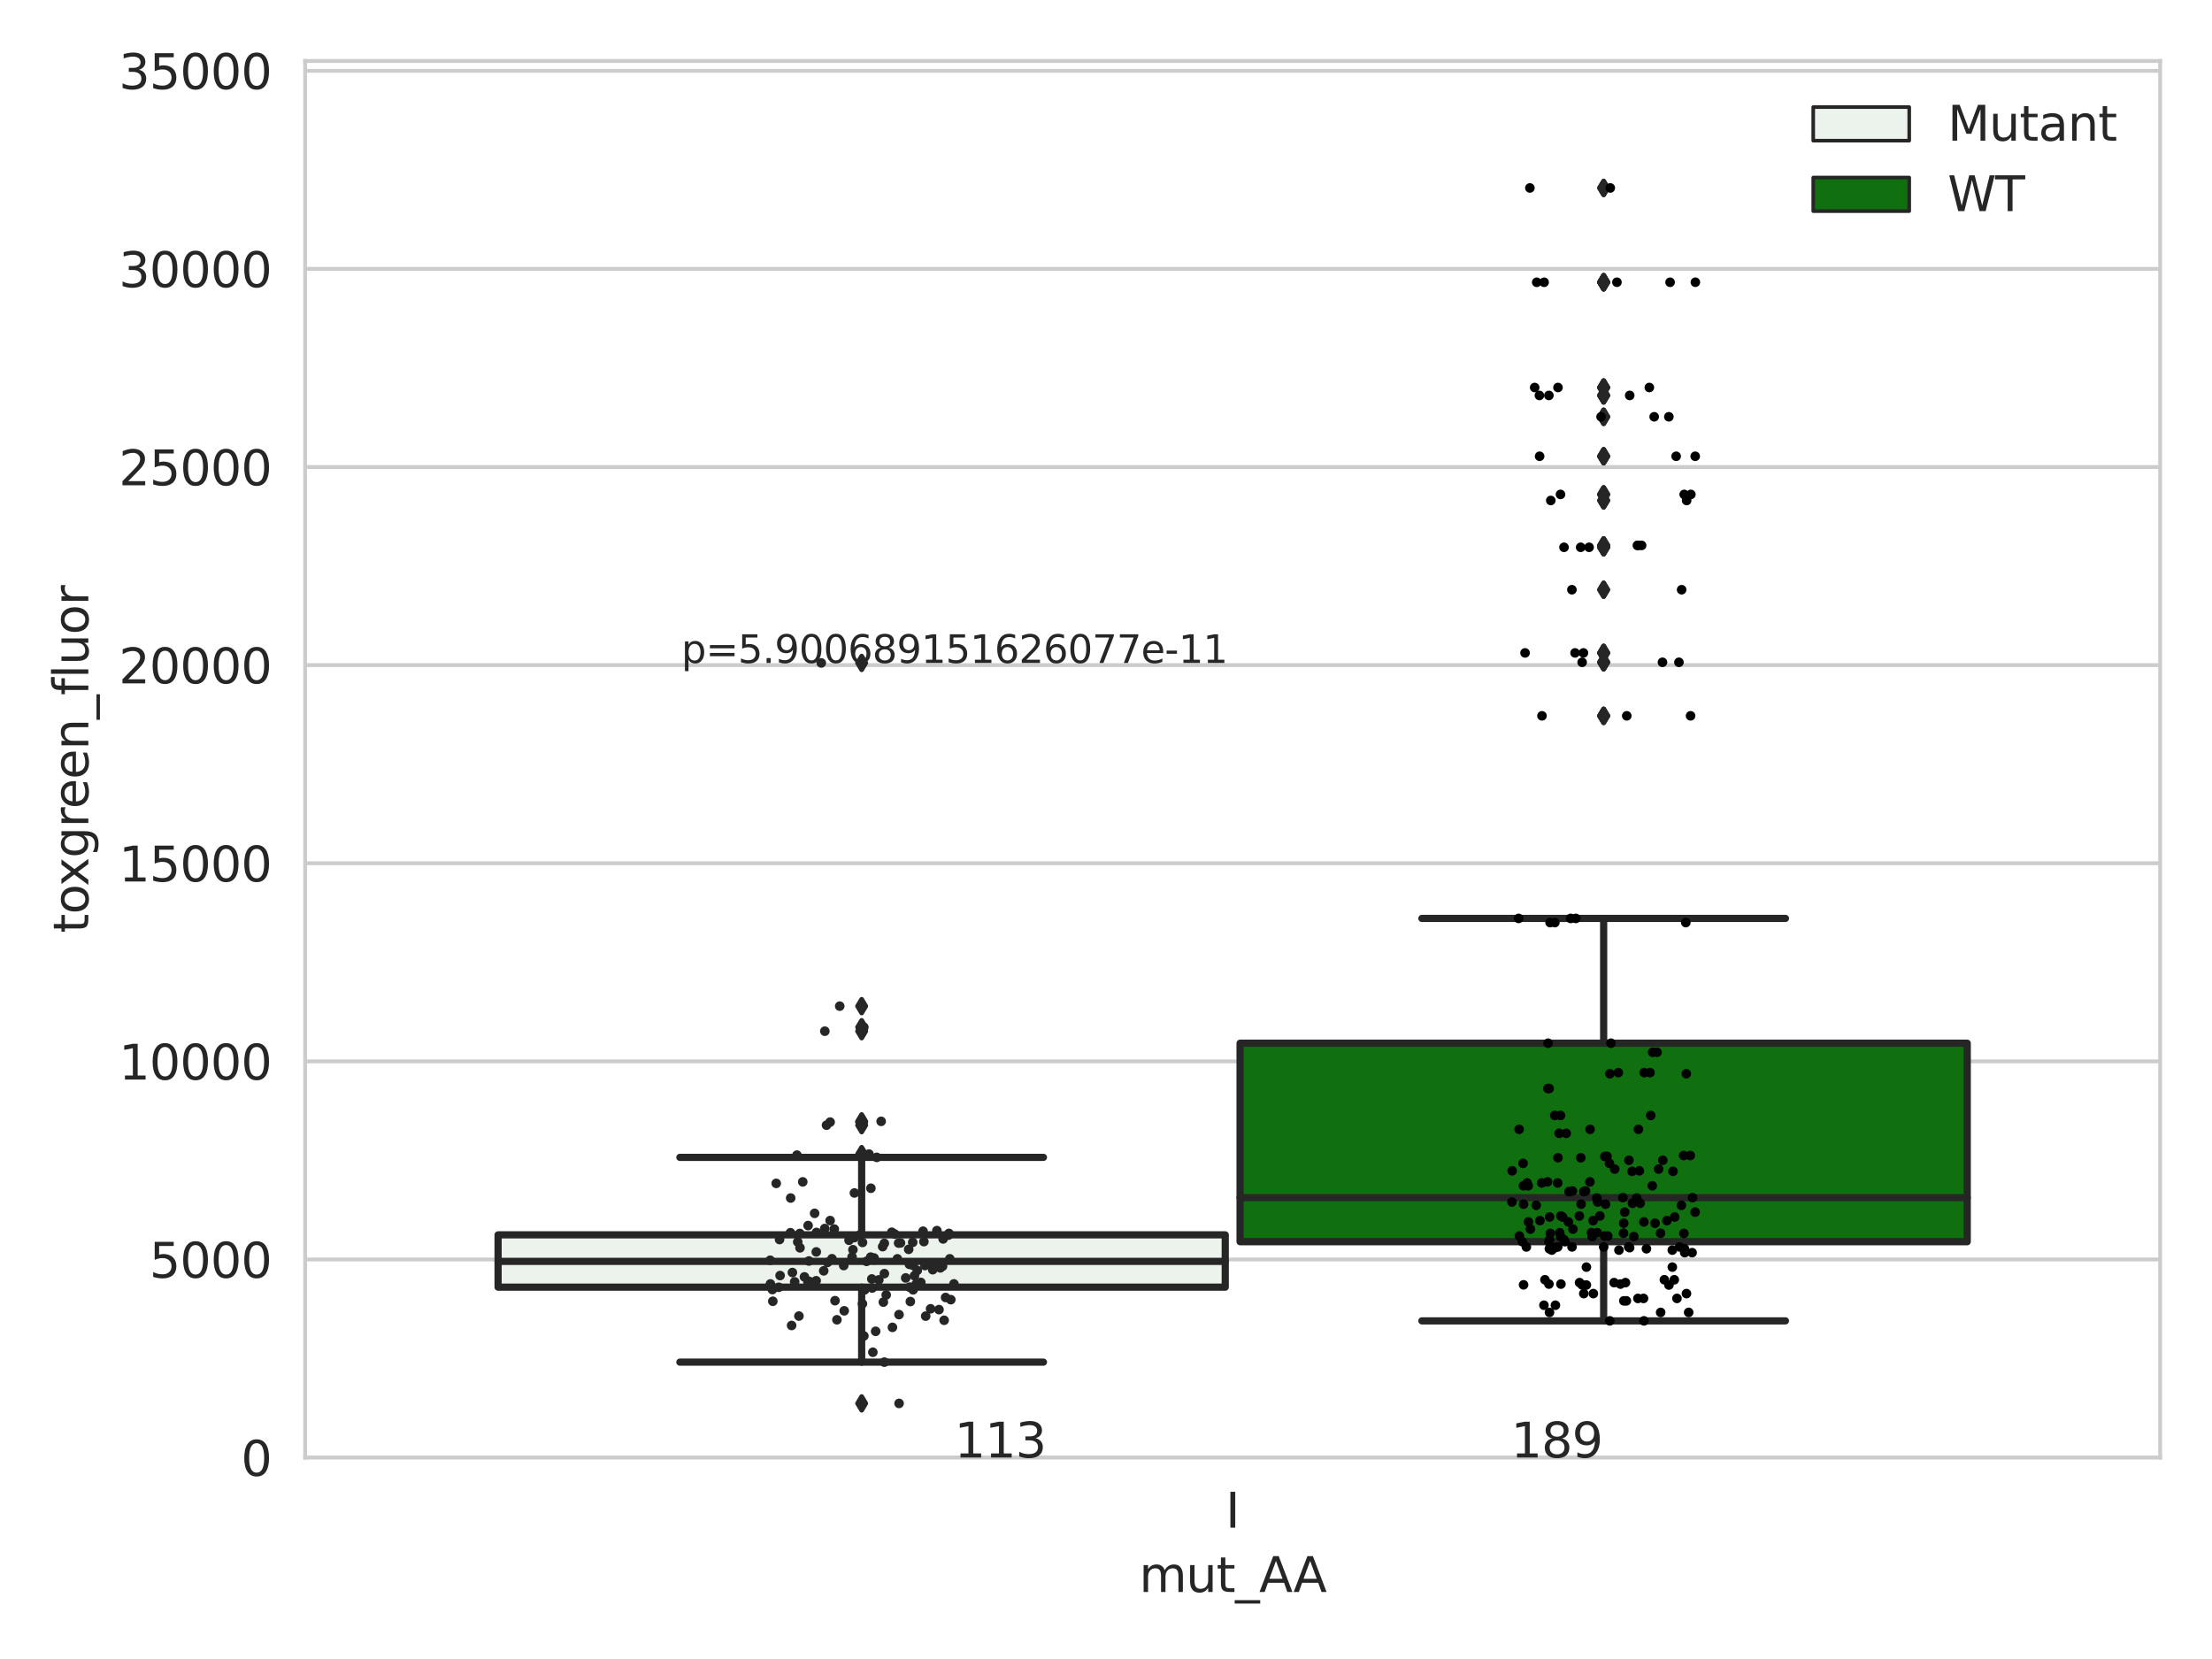 <?xml version="1.0" encoding="utf-8" standalone="no"?>
<!DOCTYPE svg PUBLIC "-//W3C//DTD SVG 1.1//EN"
  "http://www.w3.org/Graphics/SVG/1.1/DTD/svg11.dtd">
<svg xmlns:xlink="http://www.w3.org/1999/xlink" width="460.8pt" height="345.6pt" viewBox="0 0 460.8 345.6" xmlns="http://www.w3.org/2000/svg" version="1.1">
 <defs>
  <style type="text/css">*{stroke-linejoin: round; stroke-linecap: butt}</style>
 </defs>
 <g id="figure_1">
  <g id="patch_1">
   <path d="M 0 345.6 
L 460.8 345.6 
L 460.8 0 
L 0 0 
z
" style="fill: #ffffff"/>
  </g>
  <g id="axes_1">
   <g id="patch_2">
    <path d="M 63.571 303.64 
L 450 303.64 
L 450 12.706 
L 63.571 12.706 
z
" style="fill: #ffffff"/>
   </g>
   <g id="matplotlib.axis_1">
    <g id="xtick_1">
     <g id="text_1">
      <!-- I -->
      <g style="fill: #262626" transform="translate(255.311 318.238) scale(0.1 -0.1)">
       <defs>
        <path id="DejaVuSans-49" d="M 628 4666 
L 1259 4666 
L 1259 0 
L 628 0 
L 628 4666 
z
" transform="scale(0.016)"/>
       </defs>
       <use xlink:href="#DejaVuSans-49"/>
      </g>
     </g>
    </g>
    <g id="text_2">
     <!-- mut_AA -->
     <g style="fill: #262626" transform="translate(237.308 331.638) scale(0.1 -0.1)">
      <defs>
       <path id="DejaVuSans-6d" d="M 3328 2828 
Q 3544 3216 3844 3400 
Q 4144 3584 4550 3584 
Q 5097 3584 5394 3201 
Q 5691 2819 5691 2113 
L 5691 0 
L 5113 0 
L 5113 2094 
Q 5113 2597 4934 2840 
Q 4756 3084 4391 3084 
Q 3944 3084 3684 2787 
Q 3425 2491 3425 1978 
L 3425 0 
L 2847 0 
L 2847 2094 
Q 2847 2600 2669 2842 
Q 2491 3084 2119 3084 
Q 1678 3084 1418 2786 
Q 1159 2488 1159 1978 
L 1159 0 
L 581 0 
L 581 3500 
L 1159 3500 
L 1159 2956 
Q 1356 3278 1631 3431 
Q 1906 3584 2284 3584 
Q 2666 3584 2933 3390 
Q 3200 3197 3328 2828 
z
" transform="scale(0.016)"/>
       <path id="DejaVuSans-75" d="M 544 1381 
L 544 3500 
L 1119 3500 
L 1119 1403 
Q 1119 906 1312 657 
Q 1506 409 1894 409 
Q 2359 409 2629 706 
Q 2900 1003 2900 1516 
L 2900 3500 
L 3475 3500 
L 3475 0 
L 2900 0 
L 2900 538 
Q 2691 219 2414 64 
Q 2138 -91 1772 -91 
Q 1169 -91 856 284 
Q 544 659 544 1381 
z
M 1991 3584 
L 1991 3584 
z
" transform="scale(0.016)"/>
       <path id="DejaVuSans-74" d="M 1172 4494 
L 1172 3500 
L 2356 3500 
L 2356 3053 
L 1172 3053 
L 1172 1153 
Q 1172 725 1289 603 
Q 1406 481 1766 481 
L 2356 481 
L 2356 0 
L 1766 0 
Q 1100 0 847 248 
Q 594 497 594 1153 
L 594 3053 
L 172 3053 
L 172 3500 
L 594 3500 
L 594 4494 
L 1172 4494 
z
" transform="scale(0.016)"/>
       <path id="DejaVuSans-5f" d="M 3263 -1063 
L 3263 -1509 
L -63 -1509 
L -63 -1063 
L 3263 -1063 
z
" transform="scale(0.016)"/>
       <path id="DejaVuSans-41" d="M 2188 4044 
L 1331 1722 
L 3047 1722 
L 2188 4044 
z
M 1831 4666 
L 2547 4666 
L 4325 0 
L 3669 0 
L 3244 1197 
L 1141 1197 
L 716 0 
L 50 0 
L 1831 4666 
z
" transform="scale(0.016)"/>
      </defs>
      <use xlink:href="#DejaVuSans-6d"/>
      <use xlink:href="#DejaVuSans-75" x="97.412"/>
      <use xlink:href="#DejaVuSans-74" x="160.791"/>
      <use xlink:href="#DejaVuSans-5f" x="200"/>
      <use xlink:href="#DejaVuSans-41" x="250"/>
      <use xlink:href="#DejaVuSans-41" x="321.158"/>
     </g>
    </g>
   </g>
   <g id="matplotlib.axis_2">
    <g id="ytick_1">
     <g id="line2d_1">
      <path d="M 63.571 303.64 
L 450 303.64 
" clip-path="url(#p1ee6976320)" style="fill: none; stroke: #cccccc; stroke-width: 0.8; stroke-linecap: round"/>
     </g>
     <g id="text_3">
      <!-- 0 -->
      <g style="fill: #262626" transform="translate(50.209 307.439) scale(0.1 -0.1)">
       <defs>
        <path id="DejaVuSans-30" d="M 2034 4250 
Q 1547 4250 1301 3770 
Q 1056 3291 1056 2328 
Q 1056 1369 1301 889 
Q 1547 409 2034 409 
Q 2525 409 2770 889 
Q 3016 1369 3016 2328 
Q 3016 3291 2770 3770 
Q 2525 4250 2034 4250 
z
M 2034 4750 
Q 2819 4750 3233 4129 
Q 3647 3509 3647 2328 
Q 3647 1150 3233 529 
Q 2819 -91 2034 -91 
Q 1250 -91 836 529 
Q 422 1150 422 2328 
Q 422 3509 836 4129 
Q 1250 4750 2034 4750 
z
" transform="scale(0.016)"/>
       </defs>
       <use xlink:href="#DejaVuSans-30"/>
      </g>
     </g>
    </g>
    <g id="ytick_2">
     <g id="line2d_2">
      <path d="M 63.571 262.37 
L 450 262.37 
" clip-path="url(#p1ee6976320)" style="fill: none; stroke: #cccccc; stroke-width: 0.8; stroke-linecap: round"/>
     </g>
     <g id="text_4">
      <!-- 5000 -->
      <g style="fill: #262626" transform="translate(31.121 266.169) scale(0.1 -0.1)">
       <defs>
        <path id="DejaVuSans-35" d="M 691 4666 
L 3169 4666 
L 3169 4134 
L 1269 4134 
L 1269 2991 
Q 1406 3038 1543 3061 
Q 1681 3084 1819 3084 
Q 2600 3084 3056 2656 
Q 3513 2228 3513 1497 
Q 3513 744 3044 326 
Q 2575 -91 1722 -91 
Q 1428 -91 1123 -41 
Q 819 9 494 109 
L 494 744 
Q 775 591 1075 516 
Q 1375 441 1709 441 
Q 2250 441 2565 725 
Q 2881 1009 2881 1497 
Q 2881 1984 2565 2268 
Q 2250 2553 1709 2553 
Q 1456 2553 1204 2497 
Q 953 2441 691 2322 
L 691 4666 
z
" transform="scale(0.016)"/>
       </defs>
       <use xlink:href="#DejaVuSans-35"/>
       <use xlink:href="#DejaVuSans-30" x="63.623"/>
       <use xlink:href="#DejaVuSans-30" x="127.246"/>
       <use xlink:href="#DejaVuSans-30" x="190.869"/>
      </g>
     </g>
    </g>
    <g id="ytick_3">
     <g id="line2d_3">
      <path d="M 63.571 221.099 
L 450 221.099 
" clip-path="url(#p1ee6976320)" style="fill: none; stroke: #cccccc; stroke-width: 0.8; stroke-linecap: round"/>
     </g>
     <g id="text_5">
      <!-- 10000 -->
      <g style="fill: #262626" transform="translate(24.759 224.898) scale(0.1 -0.1)">
       <defs>
        <path id="DejaVuSans-31" d="M 794 531 
L 1825 531 
L 1825 4091 
L 703 3866 
L 703 4441 
L 1819 4666 
L 2450 4666 
L 2450 531 
L 3481 531 
L 3481 0 
L 794 0 
L 794 531 
z
" transform="scale(0.016)"/>
       </defs>
       <use xlink:href="#DejaVuSans-31"/>
       <use xlink:href="#DejaVuSans-30" x="63.623"/>
       <use xlink:href="#DejaVuSans-30" x="127.246"/>
       <use xlink:href="#DejaVuSans-30" x="190.869"/>
       <use xlink:href="#DejaVuSans-30" x="254.492"/>
      </g>
     </g>
    </g>
    <g id="ytick_4">
     <g id="line2d_4">
      <path d="M 63.571 179.829 
L 450 179.829 
" clip-path="url(#p1ee6976320)" style="fill: none; stroke: #cccccc; stroke-width: 0.8; stroke-linecap: round"/>
     </g>
     <g id="text_6">
      <!-- 15000 -->
      <g style="fill: #262626" transform="translate(24.759 183.628) scale(0.1 -0.1)">
       <use xlink:href="#DejaVuSans-31"/>
       <use xlink:href="#DejaVuSans-35" x="63.623"/>
       <use xlink:href="#DejaVuSans-30" x="127.246"/>
       <use xlink:href="#DejaVuSans-30" x="190.869"/>
       <use xlink:href="#DejaVuSans-30" x="254.492"/>
      </g>
     </g>
    </g>
    <g id="ytick_5">
     <g id="line2d_5">
      <path d="M 63.571 138.558 
L 450 138.558 
" clip-path="url(#p1ee6976320)" style="fill: none; stroke: #cccccc; stroke-width: 0.8; stroke-linecap: round"/>
     </g>
     <g id="text_7">
      <!-- 20000 -->
      <g style="fill: #262626" transform="translate(24.759 142.357) scale(0.1 -0.1)">
       <defs>
        <path id="DejaVuSans-32" d="M 1228 531 
L 3431 531 
L 3431 0 
L 469 0 
L 469 531 
Q 828 903 1448 1529 
Q 2069 2156 2228 2338 
Q 2531 2678 2651 2914 
Q 2772 3150 2772 3378 
Q 2772 3750 2511 3984 
Q 2250 4219 1831 4219 
Q 1534 4219 1204 4116 
Q 875 4013 500 3803 
L 500 4441 
Q 881 4594 1212 4672 
Q 1544 4750 1819 4750 
Q 2544 4750 2975 4387 
Q 3406 4025 3406 3419 
Q 3406 3131 3298 2873 
Q 3191 2616 2906 2266 
Q 2828 2175 2409 1742 
Q 1991 1309 1228 531 
z
" transform="scale(0.016)"/>
       </defs>
       <use xlink:href="#DejaVuSans-32"/>
       <use xlink:href="#DejaVuSans-30" x="63.623"/>
       <use xlink:href="#DejaVuSans-30" x="127.246"/>
       <use xlink:href="#DejaVuSans-30" x="190.869"/>
       <use xlink:href="#DejaVuSans-30" x="254.492"/>
      </g>
     </g>
    </g>
    <g id="ytick_6">
     <g id="line2d_6">
      <path d="M 63.571 97.288 
L 450 97.288 
" clip-path="url(#p1ee6976320)" style="fill: none; stroke: #cccccc; stroke-width: 0.8; stroke-linecap: round"/>
     </g>
     <g id="text_8">
      <!-- 25000 -->
      <g style="fill: #262626" transform="translate(24.759 101.087) scale(0.1 -0.1)">
       <use xlink:href="#DejaVuSans-32"/>
       <use xlink:href="#DejaVuSans-35" x="63.623"/>
       <use xlink:href="#DejaVuSans-30" x="127.246"/>
       <use xlink:href="#DejaVuSans-30" x="190.869"/>
       <use xlink:href="#DejaVuSans-30" x="254.492"/>
      </g>
     </g>
    </g>
    <g id="ytick_7">
     <g id="line2d_7">
      <path d="M 63.571 56.017 
L 450 56.017 
" clip-path="url(#p1ee6976320)" style="fill: none; stroke: #cccccc; stroke-width: 0.8; stroke-linecap: round"/>
     </g>
     <g id="text_9">
      <!-- 30000 -->
      <g style="fill: #262626" transform="translate(24.759 59.816) scale(0.1 -0.1)">
       <defs>
        <path id="DejaVuSans-33" d="M 2597 2516 
Q 3050 2419 3304 2112 
Q 3559 1806 3559 1356 
Q 3559 666 3084 287 
Q 2609 -91 1734 -91 
Q 1441 -91 1130 -33 
Q 819 25 488 141 
L 488 750 
Q 750 597 1062 519 
Q 1375 441 1716 441 
Q 2309 441 2620 675 
Q 2931 909 2931 1356 
Q 2931 1769 2642 2001 
Q 2353 2234 1838 2234 
L 1294 2234 
L 1294 2753 
L 1863 2753 
Q 2328 2753 2575 2939 
Q 2822 3125 2822 3475 
Q 2822 3834 2567 4026 
Q 2313 4219 1838 4219 
Q 1578 4219 1281 4162 
Q 984 4106 628 3988 
L 628 4550 
Q 988 4650 1302 4700 
Q 1616 4750 1894 4750 
Q 2613 4750 3031 4423 
Q 3450 4097 3450 3541 
Q 3450 3153 3228 2886 
Q 3006 2619 2597 2516 
z
" transform="scale(0.016)"/>
       </defs>
       <use xlink:href="#DejaVuSans-33"/>
       <use xlink:href="#DejaVuSans-30" x="63.623"/>
       <use xlink:href="#DejaVuSans-30" x="127.246"/>
       <use xlink:href="#DejaVuSans-30" x="190.869"/>
       <use xlink:href="#DejaVuSans-30" x="254.492"/>
      </g>
     </g>
    </g>
    <g id="ytick_8">
     <g id="line2d_8">
      <path d="M 63.571 14.747 
L 450 14.747 
" clip-path="url(#p1ee6976320)" style="fill: none; stroke: #cccccc; stroke-width: 0.8; stroke-linecap: round"/>
     </g>
     <g id="text_10">
      <!-- 35000 -->
      <g style="fill: #262626" transform="translate(24.759 18.546) scale(0.1 -0.1)">
       <use xlink:href="#DejaVuSans-33"/>
       <use xlink:href="#DejaVuSans-35" x="63.623"/>
       <use xlink:href="#DejaVuSans-30" x="127.246"/>
       <use xlink:href="#DejaVuSans-30" x="190.869"/>
       <use xlink:href="#DejaVuSans-30" x="254.492"/>
      </g>
     </g>
    </g>
    <g id="text_11">
     <!-- toxgreen_fluor -->
     <g style="fill: #262626" transform="translate(18.401 194.368) rotate(-90) scale(0.1 -0.1)">
      <defs>
       <path id="DejaVuSans-6f" d="M 1959 3097 
Q 1497 3097 1228 2736 
Q 959 2375 959 1747 
Q 959 1119 1226 758 
Q 1494 397 1959 397 
Q 2419 397 2687 759 
Q 2956 1122 2956 1747 
Q 2956 2369 2687 2733 
Q 2419 3097 1959 3097 
z
M 1959 3584 
Q 2709 3584 3137 3096 
Q 3566 2609 3566 1747 
Q 3566 888 3137 398 
Q 2709 -91 1959 -91 
Q 1206 -91 779 398 
Q 353 888 353 1747 
Q 353 2609 779 3096 
Q 1206 3584 1959 3584 
z
" transform="scale(0.016)"/>
       <path id="DejaVuSans-78" d="M 3513 3500 
L 2247 1797 
L 3578 0 
L 2900 0 
L 1881 1375 
L 863 0 
L 184 0 
L 1544 1831 
L 300 3500 
L 978 3500 
L 1906 2253 
L 2834 3500 
L 3513 3500 
z
" transform="scale(0.016)"/>
       <path id="DejaVuSans-67" d="M 2906 1791 
Q 2906 2416 2648 2759 
Q 2391 3103 1925 3103 
Q 1463 3103 1205 2759 
Q 947 2416 947 1791 
Q 947 1169 1205 825 
Q 1463 481 1925 481 
Q 2391 481 2648 825 
Q 2906 1169 2906 1791 
z
M 3481 434 
Q 3481 -459 3084 -895 
Q 2688 -1331 1869 -1331 
Q 1566 -1331 1297 -1286 
Q 1028 -1241 775 -1147 
L 775 -588 
Q 1028 -725 1275 -790 
Q 1522 -856 1778 -856 
Q 2344 -856 2625 -561 
Q 2906 -266 2906 331 
L 2906 616 
Q 2728 306 2450 153 
Q 2172 0 1784 0 
Q 1141 0 747 490 
Q 353 981 353 1791 
Q 353 2603 747 3093 
Q 1141 3584 1784 3584 
Q 2172 3584 2450 3431 
Q 2728 3278 2906 2969 
L 2906 3500 
L 3481 3500 
L 3481 434 
z
" transform="scale(0.016)"/>
       <path id="DejaVuSans-72" d="M 2631 2963 
Q 2534 3019 2420 3045 
Q 2306 3072 2169 3072 
Q 1681 3072 1420 2755 
Q 1159 2438 1159 1844 
L 1159 0 
L 581 0 
L 581 3500 
L 1159 3500 
L 1159 2956 
Q 1341 3275 1631 3429 
Q 1922 3584 2338 3584 
Q 2397 3584 2469 3576 
Q 2541 3569 2628 3553 
L 2631 2963 
z
" transform="scale(0.016)"/>
       <path id="DejaVuSans-65" d="M 3597 1894 
L 3597 1613 
L 953 1613 
Q 991 1019 1311 708 
Q 1631 397 2203 397 
Q 2534 397 2845 478 
Q 3156 559 3463 722 
L 3463 178 
Q 3153 47 2828 -22 
Q 2503 -91 2169 -91 
Q 1331 -91 842 396 
Q 353 884 353 1716 
Q 353 2575 817 3079 
Q 1281 3584 2069 3584 
Q 2775 3584 3186 3129 
Q 3597 2675 3597 1894 
z
M 3022 2063 
Q 3016 2534 2758 2815 
Q 2500 3097 2075 3097 
Q 1594 3097 1305 2825 
Q 1016 2553 972 2059 
L 3022 2063 
z
" transform="scale(0.016)"/>
       <path id="DejaVuSans-6e" d="M 3513 2113 
L 3513 0 
L 2938 0 
L 2938 2094 
Q 2938 2591 2744 2837 
Q 2550 3084 2163 3084 
Q 1697 3084 1428 2787 
Q 1159 2491 1159 1978 
L 1159 0 
L 581 0 
L 581 3500 
L 1159 3500 
L 1159 2956 
Q 1366 3272 1645 3428 
Q 1925 3584 2291 3584 
Q 2894 3584 3203 3211 
Q 3513 2838 3513 2113 
z
" transform="scale(0.016)"/>
       <path id="DejaVuSans-66" d="M 2375 4863 
L 2375 4384 
L 1825 4384 
Q 1516 4384 1395 4259 
Q 1275 4134 1275 3809 
L 1275 3500 
L 2222 3500 
L 2222 3053 
L 1275 3053 
L 1275 0 
L 697 0 
L 697 3053 
L 147 3053 
L 147 3500 
L 697 3500 
L 697 3744 
Q 697 4328 969 4595 
Q 1241 4863 1831 4863 
L 2375 4863 
z
" transform="scale(0.016)"/>
       <path id="DejaVuSans-6c" d="M 603 4863 
L 1178 4863 
L 1178 0 
L 603 0 
L 603 4863 
z
" transform="scale(0.016)"/>
      </defs>
      <use xlink:href="#DejaVuSans-74"/>
      <use xlink:href="#DejaVuSans-6f" x="39.209"/>
      <use xlink:href="#DejaVuSans-78" x="97.266"/>
      <use xlink:href="#DejaVuSans-67" x="156.445"/>
      <use xlink:href="#DejaVuSans-72" x="219.922"/>
      <use xlink:href="#DejaVuSans-65" x="258.785"/>
      <use xlink:href="#DejaVuSans-65" x="320.309"/>
      <use xlink:href="#DejaVuSans-6e" x="381.832"/>
      <use xlink:href="#DejaVuSans-5f" x="445.211"/>
      <use xlink:href="#DejaVuSans-66" x="495.211"/>
      <use xlink:href="#DejaVuSans-6c" x="530.416"/>
      <use xlink:href="#DejaVuSans-75" x="558.199"/>
      <use xlink:href="#DejaVuSans-6f" x="621.578"/>
      <use xlink:href="#DejaVuSans-72" x="682.76"/>
     </g>
    </g>
   </g>
   <g id="patch_3">
    <path d="M 103.76 268.139 
L 255.24 268.139 
L 255.24 257.242 
L 103.76 257.242 
L 103.76 268.139 
z
" clip-path="url(#p1ee6976320)" style="fill: #ecf2ec; stroke: #262626; stroke-width: 1.5; stroke-linejoin: miter"/>
   </g>
   <g id="patch_4">
    <path d="M 258.331 258.668 
L 409.811 258.668 
L 409.811 217.32 
L 258.331 217.32 
L 258.331 258.668 
z
" clip-path="url(#p1ee6976320)" style="fill: #107010; stroke: #262626; stroke-width: 1.5; stroke-linejoin: miter"/>
   </g>
   <g id="patch_5">
    <path d="M 256.786 303.64 
L 256.786 303.64 
L 256.786 303.64 
L 256.786 303.64 
z
" clip-path="url(#p1ee6976320)" style="fill: #ecf2ec; stroke: #262626; stroke-width: 0.75; stroke-linejoin: miter"/>
   </g>
   <g id="patch_6">
    <path d="M 256.786 303.64 
L 256.786 303.64 
L 256.786 303.64 
L 256.786 303.64 
z
" clip-path="url(#p1ee6976320)" style="fill: #107010; stroke: #262626; stroke-width: 0.75; stroke-linejoin: miter"/>
   </g>
   <g id="PathCollection_1"/>
   <g id="PathCollection_2"/>
   <g id="line2d_9">
    <path d="M 179.5 268.139 
L 179.5 283.758 
" clip-path="url(#p1ee6976320)" style="fill: none; stroke: #262626; stroke-width: 1.5; stroke-linecap: round"/>
   </g>
   <g id="line2d_10">
    <path d="M 179.5 257.242 
L 179.5 241.099 
" clip-path="url(#p1ee6976320)" style="fill: none; stroke: #262626; stroke-width: 1.5; stroke-linecap: round"/>
   </g>
   <g id="line2d_11">
    <path d="M 141.63 283.758 
L 217.37 283.758 
" clip-path="url(#p1ee6976320)" style="fill: none; stroke: #262626; stroke-width: 1.5; stroke-linecap: round"/>
   </g>
   <g id="line2d_12">
    <path d="M 141.63 241.099 
L 217.37 241.099 
" clip-path="url(#p1ee6976320)" style="fill: none; stroke: #262626; stroke-width: 1.5; stroke-linecap: round"/>
   </g>
   <g id="line2d_13">
    <defs>
     <path id="m08f8567363" d="M -0 1.414 
L 0.849 0 
L 0 -1.414 
L -0.849 -0 
z
" style="stroke: #262626; stroke-linejoin: miter"/>
    </defs>
    <g clip-path="url(#p1ee6976320)">
     <use xlink:href="#m08f8567363" x="179.5" y="292.355" style="fill: #262626; stroke: #262626; stroke-linejoin: miter"/>
     <use xlink:href="#m08f8567363" x="179.5" y="234.396" style="fill: #262626; stroke: #262626; stroke-linejoin: miter"/>
     <use xlink:href="#m08f8567363" x="179.5" y="209.6" style="fill: #262626; stroke: #262626; stroke-linejoin: miter"/>
     <use xlink:href="#m08f8567363" x="179.5" y="214.817" style="fill: #262626; stroke: #262626; stroke-linejoin: miter"/>
     <use xlink:href="#m08f8567363" x="179.5" y="240.632" style="fill: #262626; stroke: #262626; stroke-linejoin: miter"/>
     <use xlink:href="#m08f8567363" x="179.5" y="233.754" style="fill: #262626; stroke: #262626; stroke-linejoin: miter"/>
     <use xlink:href="#m08f8567363" x="179.5" y="138.103" style="fill: #262626; stroke: #262626; stroke-linejoin: miter"/>
     <use xlink:href="#m08f8567363" x="179.5" y="233.599" style="fill: #262626; stroke: #262626; stroke-linejoin: miter"/>
     <use xlink:href="#m08f8567363" x="179.5" y="240.418" style="fill: #262626; stroke: #262626; stroke-linejoin: miter"/>
     <use xlink:href="#m08f8567363" x="179.5" y="213.988" style="fill: #262626; stroke: #262626; stroke-linejoin: miter"/>
    </g>
   </g>
   <g id="line2d_14">
    <path d="M 334.071 258.668 
L 334.071 275.16 
" clip-path="url(#p1ee6976320)" style="fill: none; stroke: #262626; stroke-width: 1.5; stroke-linecap: round"/>
   </g>
   <g id="line2d_15">
    <path d="M 334.071 217.32 
L 334.071 191.323 
" clip-path="url(#p1ee6976320)" style="fill: none; stroke: #262626; stroke-width: 1.5; stroke-linecap: round"/>
   </g>
   <g id="line2d_16">
    <path d="M 296.201 275.16 
L 371.941 275.16 
" clip-path="url(#p1ee6976320)" style="fill: none; stroke: #262626; stroke-width: 1.5; stroke-linecap: round"/>
   </g>
   <g id="line2d_17">
    <path d="M 296.201 191.323 
L 371.941 191.323 
" clip-path="url(#p1ee6976320)" style="fill: none; stroke: #262626; stroke-width: 1.5; stroke-linecap: round"/>
   </g>
   <g id="line2d_18">
    <g clip-path="url(#p1ee6976320)">
     <use xlink:href="#m08f8567363" x="334.071" y="58.803" style="fill: #262626; stroke: #262626; stroke-linejoin: miter"/>
     <use xlink:href="#m08f8567363" x="334.071" y="136.012" style="fill: #262626; stroke: #262626; stroke-linejoin: miter"/>
     <use xlink:href="#m08f8567363" x="334.071" y="114.012" style="fill: #262626; stroke: #262626; stroke-linejoin: miter"/>
     <use xlink:href="#m08f8567363" x="334.071" y="82.377" style="fill: #262626; stroke: #262626; stroke-linejoin: miter"/>
     <use xlink:href="#m08f8567363" x="334.071" y="113.616" style="fill: #262626; stroke: #262626; stroke-linejoin: miter"/>
     <use xlink:href="#m08f8567363" x="334.071" y="58.803" style="fill: #262626; stroke: #262626; stroke-linejoin: miter"/>
     <use xlink:href="#m08f8567363" x="334.071" y="39.155" style="fill: #262626; stroke: #262626; stroke-linejoin: miter"/>
     <use xlink:href="#m08f8567363" x="334.071" y="82.377" style="fill: #262626; stroke: #262626; stroke-linejoin: miter"/>
     <use xlink:href="#m08f8567363" x="334.071" y="95.049" style="fill: #262626; stroke: #262626; stroke-linejoin: miter"/>
     <use xlink:href="#m08f8567363" x="334.071" y="137.967" style="fill: #262626; stroke: #262626; stroke-linejoin: miter"/>
     <use xlink:href="#m08f8567363" x="334.071" y="80.725" style="fill: #262626; stroke: #262626; stroke-linejoin: miter"/>
     <use xlink:href="#m08f8567363" x="334.071" y="122.851" style="fill: #262626; stroke: #262626; stroke-linejoin: miter"/>
     <use xlink:href="#m08f8567363" x="334.071" y="80.725" style="fill: #262626; stroke: #262626; stroke-linejoin: miter"/>
     <use xlink:href="#m08f8567363" x="334.071" y="149.121" style="fill: #262626; stroke: #262626; stroke-linejoin: miter"/>
     <use xlink:href="#m08f8567363" x="334.071" y="113.616" style="fill: #262626; stroke: #262626; stroke-linejoin: miter"/>
     <use xlink:href="#m08f8567363" x="334.071" y="95.049" style="fill: #262626; stroke: #262626; stroke-linejoin: miter"/>
     <use xlink:href="#m08f8567363" x="334.071" y="58.794" style="fill: #262626; stroke: #262626; stroke-linejoin: miter"/>
     <use xlink:href="#m08f8567363" x="334.071" y="102.996" style="fill: #262626; stroke: #262626; stroke-linejoin: miter"/>
     <use xlink:href="#m08f8567363" x="334.071" y="102.996" style="fill: #262626; stroke: #262626; stroke-linejoin: miter"/>
     <use xlink:href="#m08f8567363" x="334.071" y="39.155" style="fill: #262626; stroke: #262626; stroke-linejoin: miter"/>
     <use xlink:href="#m08f8567363" x="334.071" y="149.121" style="fill: #262626; stroke: #262626; stroke-linejoin: miter"/>
     <use xlink:href="#m08f8567363" x="334.071" y="122.851" style="fill: #262626; stroke: #262626; stroke-linejoin: miter"/>
     <use xlink:href="#m08f8567363" x="334.071" y="114.012" style="fill: #262626; stroke: #262626; stroke-linejoin: miter"/>
     <use xlink:href="#m08f8567363" x="334.071" y="95.049" style="fill: #262626; stroke: #262626; stroke-linejoin: miter"/>
     <use xlink:href="#m08f8567363" x="334.071" y="104.261" style="fill: #262626; stroke: #262626; stroke-linejoin: miter"/>
     <use xlink:href="#m08f8567363" x="334.071" y="136.012" style="fill: #262626; stroke: #262626; stroke-linejoin: miter"/>
     <use xlink:href="#m08f8567363" x="334.071" y="58.803" style="fill: #262626; stroke: #262626; stroke-linejoin: miter"/>
     <use xlink:href="#m08f8567363" x="334.071" y="136.012" style="fill: #262626; stroke: #262626; stroke-linejoin: miter"/>
     <use xlink:href="#m08f8567363" x="334.071" y="137.967" style="fill: #262626; stroke: #262626; stroke-linejoin: miter"/>
     <use xlink:href="#m08f8567363" x="334.071" y="149.121" style="fill: #262626; stroke: #262626; stroke-linejoin: miter"/>
     <use xlink:href="#m08f8567363" x="334.071" y="80.725" style="fill: #262626; stroke: #262626; stroke-linejoin: miter"/>
     <use xlink:href="#m08f8567363" x="334.071" y="86.823" style="fill: #262626; stroke: #262626; stroke-linejoin: miter"/>
     <use xlink:href="#m08f8567363" x="334.071" y="113.616" style="fill: #262626; stroke: #262626; stroke-linejoin: miter"/>
     <use xlink:href="#m08f8567363" x="334.071" y="86.823" style="fill: #262626; stroke: #262626; stroke-linejoin: miter"/>
     <use xlink:href="#m08f8567363" x="334.071" y="114.012" style="fill: #262626; stroke: #262626; stroke-linejoin: miter"/>
     <use xlink:href="#m08f8567363" x="334.071" y="102.996" style="fill: #262626; stroke: #262626; stroke-linejoin: miter"/>
     <use xlink:href="#m08f8567363" x="334.071" y="104.261" style="fill: #262626; stroke: #262626; stroke-linejoin: miter"/>
     <use xlink:href="#m08f8567363" x="334.071" y="137.967" style="fill: #262626; stroke: #262626; stroke-linejoin: miter"/>
     <use xlink:href="#m08f8567363" x="334.071" y="58.794" style="fill: #262626; stroke: #262626; stroke-linejoin: miter"/>
     <use xlink:href="#m08f8567363" x="334.071" y="86.823" style="fill: #262626; stroke: #262626; stroke-linejoin: miter"/>
     <use xlink:href="#m08f8567363" x="334.071" y="82.377" style="fill: #262626; stroke: #262626; stroke-linejoin: miter"/>
    </g>
   </g>
   <g id="line2d_19">
    <path d="M 103.76 262.763 
L 255.24 262.763 
" clip-path="url(#p1ee6976320)" style="fill: none; stroke: #262626; stroke-width: 1.5; stroke-linecap: round"/>
   </g>
   <g id="line2d_20">
    <path d="M 258.331 249.495 
L 409.811 249.495 
" clip-path="url(#p1ee6976320)" style="fill: none; stroke: #262626; stroke-width: 1.5; stroke-linecap: round"/>
   </g>
   <g id="patch_7">
    <path d="M 63.571 303.64 
L 63.571 12.706 
" style="fill: none; stroke: #cccccc; stroke-width: 0.8; stroke-linejoin: miter; stroke-linecap: square"/>
   </g>
   <g id="patch_8">
    <path d="M 450 303.64 
L 450 12.706 
" style="fill: none; stroke: #cccccc; stroke-width: 0.8; stroke-linejoin: miter; stroke-linecap: square"/>
   </g>
   <g id="patch_9">
    <path d="M 63.571 303.64 
L 450 303.64 
" style="fill: none; stroke: #cccccc; stroke-width: 0.8; stroke-linejoin: miter; stroke-linecap: square"/>
   </g>
   <g id="patch_10">
    <path d="M 63.571 12.706 
L 450 12.706 
" style="fill: none; stroke: #cccccc; stroke-width: 0.8; stroke-linejoin: miter; stroke-linecap: square"/>
   </g>
   <g id="PathCollection_3">
    <defs>
     <path id="C0_0_5d0c6e9bea" d="M 0 1 
C 0.265 1 0.52 0.895 0.707 0.707 
C 0.895 0.52 1 0.265 1 -0 
C 1 -0.265 0.895 -0.52 0.707 -0.707 
C 0.52 -0.895 0.265 -1 0 -1 
C -0.265 -1 -0.52 -0.895 -0.707 -0.707 
C -0.895 -0.52 -1 -0.265 -1 0 
C -1 0.265 -0.895 0.52 -0.707 0.707 
C -0.52 0.895 -0.265 1 0 1 
z
"/>
    </defs>
    <g clip-path="url(#p1ee6976320)">
     <use xlink:href="#C0_0_5d0c6e9bea" x="193.858" y="272.648" style="fill: #262626"/>
    </g>
    <g clip-path="url(#p1ee6976320)">
     <use xlink:href="#C0_0_5d0c6e9bea" x="190.22" y="268.693" style="fill: #262626"/>
    </g>
    <g clip-path="url(#p1ee6976320)">
     <use xlink:href="#C0_0_5d0c6e9bea" x="172.179" y="234.396" style="fill: #262626"/>
    </g>
    <g clip-path="url(#p1ee6976320)">
     <use xlink:href="#C0_0_5d0c6e9bea" x="186.384" y="257.07" style="fill: #262626"/>
    </g>
    <g clip-path="url(#p1ee6976320)">
     <use xlink:href="#C0_0_5d0c6e9bea" x="160.492" y="267.467" style="fill: #262626"/>
    </g>
    <g clip-path="url(#p1ee6976320)">
     <use xlink:href="#C0_0_5d0c6e9bea" x="195.611" y="272.817" style="fill: #262626"/>
    </g>
    <g clip-path="url(#p1ee6976320)">
     <use xlink:href="#C0_0_5d0c6e9bea" x="188.675" y="266.219" style="fill: #262626"/>
    </g>
    <g clip-path="url(#p1ee6976320)">
     <use xlink:href="#C0_0_5d0c6e9bea" x="183.872" y="259.695" style="fill: #262626"/>
    </g>
    <g clip-path="url(#p1ee6976320)">
     <use xlink:href="#C0_0_5d0c6e9bea" x="181.694" y="268.316" style="fill: #262626"/>
    </g>
    <g clip-path="url(#p1ee6976320)">
     <use xlink:href="#C0_0_5d0c6e9bea" x="174.93" y="209.6" style="fill: #262626"/>
    </g>
    <g clip-path="url(#p1ee6976320)">
     <use xlink:href="#C0_0_5d0c6e9bea" x="177.979" y="257.81" style="fill: #262626"/>
    </g>
    <g clip-path="url(#p1ee6976320)">
     <use xlink:href="#C0_0_5d0c6e9bea" x="180.124" y="268.705" style="fill: #262626"/>
    </g>
    <g clip-path="url(#p1ee6976320)">
     <use xlink:href="#C0_0_5d0c6e9bea" x="179.963" y="278.304" style="fill: #262626"/>
    </g>
    <g clip-path="url(#p1ee6976320)">
     <use xlink:href="#C0_0_5d0c6e9bea" x="160.993" y="271.077" style="fill: #262626"/>
    </g>
    <g clip-path="url(#p1ee6976320)">
     <use xlink:href="#C0_0_5d0c6e9bea" x="184.229" y="283.758" style="fill: #262626"/>
    </g>
    <g clip-path="url(#p1ee6976320)">
     <use xlink:href="#C0_0_5d0c6e9bea" x="192.464" y="258.652" style="fill: #262626"/>
    </g>
    <g clip-path="url(#p1ee6976320)">
     <use xlink:href="#C0_0_5d0c6e9bea" x="189.639" y="271.135" style="fill: #262626"/>
    </g>
    <g clip-path="url(#p1ee6976320)">
     <use xlink:href="#C0_0_5d0c6e9bea" x="168.588" y="266.94" style="fill: #262626"/>
    </g>
    <g clip-path="url(#p1ee6976320)">
     <use xlink:href="#C0_0_5d0c6e9bea" x="187.294" y="292.355" style="fill: #262626"/>
    </g>
    <g clip-path="url(#p1ee6976320)">
     <use xlink:href="#C0_0_5d0c6e9bea" x="165.071" y="265.088" style="fill: #262626"/>
    </g>
    <g clip-path="url(#p1ee6976320)">
     <use xlink:href="#C0_0_5d0c6e9bea" x="171.594" y="264.739" style="fill: #262626"/>
    </g>
    <g clip-path="url(#p1ee6976320)">
     <use xlink:href="#C0_0_5d0c6e9bea" x="164.713" y="249.572" style="fill: #262626"/>
    </g>
    <g clip-path="url(#p1ee6976320)">
     <use xlink:href="#C0_0_5d0c6e9bea" x="195.883" y="264.123" style="fill: #262626"/>
    </g>
    <g clip-path="url(#p1ee6976320)">
     <use xlink:href="#C0_0_5d0c6e9bea" x="190.134" y="258.802" style="fill: #262626"/>
    </g>
    <g clip-path="url(#p1ee6976320)">
     <use xlink:href="#C0_0_5d0c6e9bea" x="176.872" y="258.366" style="fill: #262626"/>
    </g>
    <g clip-path="url(#p1ee6976320)">
     <use xlink:href="#C0_0_5d0c6e9bea" x="187.28" y="273.858" style="fill: #262626"/>
    </g>
    <g clip-path="url(#p1ee6976320)">
     <use xlink:href="#C0_0_5d0c6e9bea" x="182.12" y="262.458" style="fill: #262626"/>
    </g>
    <g clip-path="url(#p1ee6976320)">
     <use xlink:href="#C0_0_5d0c6e9bea" x="184.218" y="259.011" style="fill: #262626"/>
    </g>
    <g clip-path="url(#p1ee6976320)">
     <use xlink:href="#C0_0_5d0c6e9bea" x="166.184" y="258.722" style="fill: #262626"/>
    </g>
    <g clip-path="url(#p1ee6976320)">
     <use xlink:href="#C0_0_5d0c6e9bea" x="185.767" y="256.7" style="fill: #262626"/>
    </g>
    <g clip-path="url(#p1ee6976320)">
     <use xlink:href="#C0_0_5d0c6e9bea" x="189.493" y="268.139" style="fill: #262626"/>
    </g>
    <g clip-path="url(#p1ee6976320)">
     <use xlink:href="#C0_0_5d0c6e9bea" x="172.389" y="262.983" style="fill: #262626"/>
    </g>
    <g clip-path="url(#p1ee6976320)">
     <use xlink:href="#C0_0_5d0c6e9bea" x="191.085" y="264.654" style="fill: #262626"/>
    </g>
    <g clip-path="url(#p1ee6976320)">
     <use xlink:href="#C0_0_5d0c6e9bea" x="183.082" y="266.618" style="fill: #262626"/>
    </g>
    <g clip-path="url(#p1ee6976320)">
     <use xlink:href="#C0_0_5d0c6e9bea" x="168.341" y="255.304" style="fill: #262626"/>
    </g>
    <g clip-path="url(#p1ee6976320)">
     <use xlink:href="#C0_0_5d0c6e9bea" x="194.343" y="263.093" style="fill: #262626"/>
    </g>
    <g clip-path="url(#p1ee6976320)">
     <use xlink:href="#C0_0_5d0c6e9bea" x="166.43" y="274.158" style="fill: #262626"/>
    </g>
    <g clip-path="url(#p1ee6976320)">
     <use xlink:href="#C0_0_5d0c6e9bea" x="177.505" y="261.859" style="fill: #262626"/>
    </g>
    <g clip-path="url(#p1ee6976320)">
     <use xlink:href="#C0_0_5d0c6e9bea" x="162.512" y="265.719" style="fill: #262626"/>
    </g>
    <g clip-path="url(#p1ee6976320)">
     <use xlink:href="#C0_0_5d0c6e9bea" x="194.305" y="264.503" style="fill: #262626"/>
    </g>
    <g clip-path="url(#p1ee6976320)">
     <use xlink:href="#C0_0_5d0c6e9bea" x="161.697" y="246.518" style="fill: #262626"/>
    </g>
    <g clip-path="url(#p1ee6976320)">
     <use xlink:href="#C0_0_5d0c6e9bea" x="185.909" y="276.515" style="fill: #262626"/>
    </g>
    <g clip-path="url(#p1ee6976320)">
     <use xlink:href="#C0_0_5d0c6e9bea" x="168.509" y="262.684" style="fill: #262626"/>
    </g>
    <g clip-path="url(#p1ee6976320)">
     <use xlink:href="#C0_0_5d0c6e9bea" x="190.227" y="263.597" style="fill: #262626"/>
    </g>
    <g clip-path="url(#p1ee6976320)">
     <use xlink:href="#C0_0_5d0c6e9bea" x="177.682" y="260.34" style="fill: #262626"/>
    </g>
    <g clip-path="url(#p1ee6976320)">
     <use xlink:href="#C0_0_5d0c6e9bea" x="171.827" y="214.817" style="fill: #262626"/>
    </g>
    <g clip-path="url(#p1ee6976320)">
     <use xlink:href="#C0_0_5d0c6e9bea" x="167.23" y="246.204" style="fill: #262626"/>
    </g>
    <g clip-path="url(#p1ee6976320)">
     <use xlink:href="#C0_0_5d0c6e9bea" x="196.351" y="263.782" style="fill: #262626"/>
    </g>
    <g clip-path="url(#p1ee6976320)">
     <use xlink:href="#C0_0_5d0c6e9bea" x="189.45" y="263.387" style="fill: #262626"/>
    </g>
    <g clip-path="url(#p1ee6976320)">
     <use xlink:href="#C0_0_5d0c6e9bea" x="173.313" y="262.216" style="fill: #262626"/>
    </g>
    <g clip-path="url(#p1ee6976320)">
     <use xlink:href="#C0_0_5d0c6e9bea" x="173.95" y="270.957" style="fill: #262626"/>
    </g>
    <g clip-path="url(#p1ee6976320)">
     <use xlink:href="#C0_0_5d0c6e9bea" x="196.683" y="275.037" style="fill: #262626"/>
    </g>
    <g clip-path="url(#p1ee6976320)">
     <use xlink:href="#C0_0_5d0c6e9bea" x="197.682" y="256.942" style="fill: #262626"/>
    </g>
    <g clip-path="url(#p1ee6976320)">
     <use xlink:href="#C0_0_5d0c6e9bea" x="198.07" y="270.742" style="fill: #262626"/>
    </g>
    <g clip-path="url(#p1ee6976320)">
     <use xlink:href="#C0_0_5d0c6e9bea" x="177.669" y="257.767" style="fill: #262626"/>
    </g>
    <g clip-path="url(#p1ee6976320)">
     <use xlink:href="#C0_0_5d0c6e9bea" x="180.515" y="262.763" style="fill: #262626"/>
    </g>
    <g clip-path="url(#p1ee6976320)">
     <use xlink:href="#C0_0_5d0c6e9bea" x="192.682" y="263.635" style="fill: #262626"/>
    </g>
    <g clip-path="url(#p1ee6976320)">
     <use xlink:href="#C0_0_5d0c6e9bea" x="197.859" y="262.237" style="fill: #262626"/>
    </g>
    <g clip-path="url(#p1ee6976320)">
     <use xlink:href="#C0_0_5d0c6e9bea" x="174.347" y="274.934" style="fill: #262626"/>
    </g>
    <g clip-path="url(#p1ee6976320)">
     <use xlink:href="#C0_0_5d0c6e9bea" x="162.227" y="268.169" style="fill: #262626"/>
    </g>
    <g clip-path="url(#p1ee6976320)">
     <use xlink:href="#C0_0_5d0c6e9bea" x="170.045" y="260.795" style="fill: #262626"/>
    </g>
    <g clip-path="url(#p1ee6976320)">
     <use xlink:href="#C0_0_5d0c6e9bea" x="186.94" y="262.239" style="fill: #262626"/>
    </g>
    <g clip-path="url(#p1ee6976320)">
     <use xlink:href="#C0_0_5d0c6e9bea" x="166.017" y="240.632" style="fill: #262626"/>
    </g>
    <g clip-path="url(#p1ee6976320)">
     <use xlink:href="#C0_0_5d0c6e9bea" x="181.422" y="247.532" style="fill: #262626"/>
    </g>
    <g clip-path="url(#p1ee6976320)">
     <use xlink:href="#C0_0_5d0c6e9bea" x="181.833" y="281.696" style="fill: #262626"/>
    </g>
    <g clip-path="url(#p1ee6976320)">
     <use xlink:href="#C0_0_5d0c6e9bea" x="184.23" y="265.319" style="fill: #262626"/>
    </g>
    <g clip-path="url(#p1ee6976320)">
     <use xlink:href="#C0_0_5d0c6e9bea" x="195.172" y="256.364" style="fill: #262626"/>
    </g>
    <g clip-path="url(#p1ee6976320)">
     <use xlink:href="#C0_0_5d0c6e9bea" x="181.614" y="266.43" style="fill: #262626"/>
    </g>
    <g clip-path="url(#p1ee6976320)">
     <use xlink:href="#C0_0_5d0c6e9bea" x="182.095" y="262.072" style="fill: #262626"/>
    </g>
    <g clip-path="url(#p1ee6976320)">
     <use xlink:href="#C0_0_5d0c6e9bea" x="171.807" y="255.928" style="fill: #262626"/>
    </g>
    <g clip-path="url(#p1ee6976320)">
     <use xlink:href="#C0_0_5d0c6e9bea" x="172.931" y="233.754" style="fill: #262626"/>
    </g>
    <g clip-path="url(#p1ee6976320)">
     <use xlink:href="#C0_0_5d0c6e9bea" x="177.991" y="248.517" style="fill: #262626"/>
    </g>
    <g clip-path="url(#p1ee6976320)">
     <use xlink:href="#C0_0_5d0c6e9bea" x="182.412" y="277.335" style="fill: #262626"/>
    </g>
    <g clip-path="url(#p1ee6976320)">
     <use xlink:href="#C0_0_5d0c6e9bea" x="196.988" y="270.29" style="fill: #262626"/>
    </g>
    <g clip-path="url(#p1ee6976320)">
     <use xlink:href="#C0_0_5d0c6e9bea" x="179.152" y="257.242" style="fill: #262626"/>
    </g>
    <g clip-path="url(#p1ee6976320)">
     <use xlink:href="#C0_0_5d0c6e9bea" x="173.79" y="256.034" style="fill: #262626"/>
    </g>
    <g clip-path="url(#p1ee6976320)">
     <use xlink:href="#C0_0_5d0c6e9bea" x="184.611" y="269.755" style="fill: #262626"/>
    </g>
    <g clip-path="url(#p1ee6976320)">
     <use xlink:href="#C0_0_5d0c6e9bea" x="179.676" y="258.826" style="fill: #262626"/>
    </g>
    <g clip-path="url(#p1ee6976320)">
     <use xlink:href="#C0_0_5d0c6e9bea" x="171.087" y="138.103" style="fill: #262626"/>
    </g>
    <g clip-path="url(#p1ee6976320)">
     <use xlink:href="#C0_0_5d0c6e9bea" x="191.823" y="267.149" style="fill: #262626"/>
    </g>
    <g clip-path="url(#p1ee6976320)">
     <use xlink:href="#C0_0_5d0c6e9bea" x="184.021" y="271.258" style="fill: #262626"/>
    </g>
    <g clip-path="url(#p1ee6976320)">
     <use xlink:href="#C0_0_5d0c6e9bea" x="187.197" y="258.954" style="fill: #262626"/>
    </g>
    <g clip-path="url(#p1ee6976320)">
     <use xlink:href="#C0_0_5d0c6e9bea" x="183.56" y="233.599" style="fill: #262626"/>
    </g>
    <g clip-path="url(#p1ee6976320)">
     <use xlink:href="#C0_0_5d0c6e9bea" x="190.815" y="267.549" style="fill: #262626"/>
    </g>
    <g clip-path="url(#p1ee6976320)">
     <use xlink:href="#C0_0_5d0c6e9bea" x="182.648" y="241.099" style="fill: #262626"/>
    </g>
    <g clip-path="url(#p1ee6976320)">
     <use xlink:href="#C0_0_5d0c6e9bea" x="160.444" y="262.53" style="fill: #262626"/>
    </g>
    <g clip-path="url(#p1ee6976320)">
     <use xlink:href="#C0_0_5d0c6e9bea" x="164.909" y="276.119" style="fill: #262626"/>
    </g>
    <g clip-path="url(#p1ee6976320)">
     <use xlink:href="#C0_0_5d0c6e9bea" x="165.546" y="267.027" style="fill: #262626"/>
    </g>
    <g clip-path="url(#p1ee6976320)">
     <use xlink:href="#C0_0_5d0c6e9bea" x="179.662" y="271.594" style="fill: #262626"/>
    </g>
    <g clip-path="url(#p1ee6976320)">
     <use xlink:href="#C0_0_5d0c6e9bea" x="170.081" y="256.742" style="fill: #262626"/>
    </g>
    <g clip-path="url(#p1ee6976320)">
     <use xlink:href="#C0_0_5d0c6e9bea" x="172.931" y="254.265" style="fill: #262626"/>
    </g>
    <g clip-path="url(#p1ee6976320)">
     <use xlink:href="#C0_0_5d0c6e9bea" x="166.617" y="256.959" style="fill: #262626"/>
    </g>
    <g clip-path="url(#p1ee6976320)">
     <use xlink:href="#C0_0_5d0c6e9bea" x="164.665" y="256.795" style="fill: #262626"/>
    </g>
    <g clip-path="url(#p1ee6976320)">
     <use xlink:href="#C0_0_5d0c6e9bea" x="198.725" y="267.458" style="fill: #262626"/>
    </g>
    <g clip-path="url(#p1ee6976320)">
     <use xlink:href="#C0_0_5d0c6e9bea" x="192.289" y="256.482" style="fill: #262626"/>
    </g>
    <g clip-path="url(#p1ee6976320)">
     <use xlink:href="#C0_0_5d0c6e9bea" x="181.029" y="240.418" style="fill: #262626"/>
    </g>
    <g clip-path="url(#p1ee6976320)">
     <use xlink:href="#C0_0_5d0c6e9bea" x="196.469" y="258.089" style="fill: #262626"/>
    </g>
    <g clip-path="url(#p1ee6976320)">
     <use xlink:href="#C0_0_5d0c6e9bea" x="166.654" y="259.946" style="fill: #262626"/>
    </g>
    <g clip-path="url(#p1ee6976320)">
     <use xlink:href="#C0_0_5d0c6e9bea" x="167.583" y="266.001" style="fill: #262626"/>
    </g>
    <g clip-path="url(#p1ee6976320)">
     <use xlink:href="#C0_0_5d0c6e9bea" x="190.495" y="265.763" style="fill: #262626"/>
    </g>
    <g clip-path="url(#p1ee6976320)">
     <use xlink:href="#C0_0_5d0c6e9bea" x="162.395" y="258.22" style="fill: #262626"/>
    </g>
    <g clip-path="url(#p1ee6976320)">
     <use xlink:href="#C0_0_5d0c6e9bea" x="168.32" y="267.072" style="fill: #262626"/>
    </g>
    <g clip-path="url(#p1ee6976320)">
     <use xlink:href="#C0_0_5d0c6e9bea" x="197.588" y="257.294" style="fill: #262626"/>
    </g>
    <g clip-path="url(#p1ee6976320)">
     <use xlink:href="#C0_0_5d0c6e9bea" x="169.699" y="252.761" style="fill: #262626"/>
    </g>
    <g clip-path="url(#p1ee6976320)">
     <use xlink:href="#C0_0_5d0c6e9bea" x="181.381" y="261.88" style="fill: #262626"/>
    </g>
    <g clip-path="url(#p1ee6976320)">
     <use xlink:href="#C0_0_5d0c6e9bea" x="175.765" y="263.64" style="fill: #262626"/>
    </g>
    <g clip-path="url(#p1ee6976320)">
     <use xlink:href="#C0_0_5d0c6e9bea" x="187.588" y="258.934" style="fill: #262626"/>
    </g>
    <g clip-path="url(#p1ee6976320)">
     <use xlink:href="#C0_0_5d0c6e9bea" x="160.902" y="268.64" style="fill: #262626"/>
    </g>
    <g clip-path="url(#p1ee6976320)">
     <use xlink:href="#C0_0_5d0c6e9bea" x="192.842" y="274.171" style="fill: #262626"/>
    </g>
    <g clip-path="url(#p1ee6976320)">
     <use xlink:href="#C0_0_5d0c6e9bea" x="189.295" y="260.263" style="fill: #262626"/>
    </g>
    <g clip-path="url(#p1ee6976320)">
     <use xlink:href="#C0_0_5d0c6e9bea" x="170.019" y="266.803" style="fill: #262626"/>
    </g>
    <g clip-path="url(#p1ee6976320)">
     <use xlink:href="#C0_0_5d0c6e9bea" x="179.953" y="213.988" style="fill: #262626"/>
    </g>
    <g clip-path="url(#p1ee6976320)">
     <use xlink:href="#C0_0_5d0c6e9bea" x="175.866" y="273.065" style="fill: #262626"/>
    </g>
   </g>
   <g id="PathCollection_4">
    <defs>
     <path id="C1_0_fd30a37111" d="M 0 1 
C 0.265 1 0.52 0.895 0.707 0.707 
C 0.895 0.52 1 0.265 1 -0 
C 1 -0.265 0.895 -0.52 0.707 -0.707 
C 0.52 -0.895 0.265 -1 0 -1 
C -0.265 -1 -0.52 -0.895 -0.707 -0.707 
C -0.895 -0.52 -1 -0.265 -1 0 
C -1 0.265 -0.895 0.52 -0.707 0.707 
C -0.52 0.895 -0.265 1 0 1 
z
"/>
    </defs>
    <g clip-path="url(#p1ee6976320)">
     <use xlink:href="#C1_0_fd30a37111" x="352.498" y="260.95"/>
    </g>
    <g clip-path="url(#p1ee6976320)">
     <use xlink:href="#C1_0_fd30a37111" x="350.729" y="240.72"/>
    </g>
    <g clip-path="url(#p1ee6976320)">
     <use xlink:href="#C1_0_fd30a37111" x="341.312" y="235.26"/>
    </g>
    <g clip-path="url(#p1ee6976320)">
     <use xlink:href="#C1_0_fd30a37111" x="330.462" y="267.694"/>
    </g>
    <g clip-path="url(#p1ee6976320)">
     <use xlink:href="#C1_0_fd30a37111" x="331.929" y="269.481"/>
    </g>
    <g clip-path="url(#p1ee6976320)">
     <use xlink:href="#C1_0_fd30a37111" x="342.985" y="260.139"/>
    </g>
    <g clip-path="url(#p1ee6976320)">
     <use xlink:href="#C1_0_fd30a37111" x="321.668" y="58.803"/>
    </g>
    <g clip-path="url(#p1ee6976320)">
     <use xlink:href="#C1_0_fd30a37111" x="317.698" y="136.012"/>
    </g>
    <g clip-path="url(#p1ee6976320)">
     <use xlink:href="#C1_0_fd30a37111" x="347.247" y="254.279"/>
    </g>
    <g clip-path="url(#p1ee6976320)">
     <use xlink:href="#C1_0_fd30a37111" x="328.273" y="191.323"/>
    </g>
    <g clip-path="url(#p1ee6976320)">
     <use xlink:href="#C1_0_fd30a37111" x="326.854" y="248.243"/>
    </g>
    <g clip-path="url(#p1ee6976320)">
     <use xlink:href="#C1_0_fd30a37111" x="339.482" y="259.914"/>
    </g>
    <g clip-path="url(#p1ee6976320)">
     <use xlink:href="#C1_0_fd30a37111" x="337.565" y="267.498"/>
    </g>
    <g clip-path="url(#p1ee6976320)">
     <use xlink:href="#C1_0_fd30a37111" x="325.813" y="114.012"/>
    </g>
    <g clip-path="url(#p1ee6976320)">
     <use xlink:href="#C1_0_fd30a37111" x="330.476" y="263.962"/>
    </g>
    <g clip-path="url(#p1ee6976320)">
     <use xlink:href="#C1_0_fd30a37111" x="350.784" y="256.949"/>
    </g>
    <g clip-path="url(#p1ee6976320)">
     <use xlink:href="#C1_0_fd30a37111" x="320.687" y="82.377"/>
    </g>
    <g clip-path="url(#p1ee6976320)">
     <use xlink:href="#C1_0_fd30a37111" x="341.257" y="113.616"/>
    </g>
    <g clip-path="url(#p1ee6976320)">
     <use xlink:href="#C1_0_fd30a37111" x="347.91" y="58.803"/>
    </g>
    <g clip-path="url(#p1ee6976320)">
     <use xlink:href="#C1_0_fd30a37111" x="323.264" y="260.419"/>
    </g>
    <g clip-path="url(#p1ee6976320)">
     <use xlink:href="#C1_0_fd30a37111" x="334.47" y="250.853"/>
    </g>
    <g clip-path="url(#p1ee6976320)">
     <use xlink:href="#C1_0_fd30a37111" x="321.844" y="266.595"/>
    </g>
    <g clip-path="url(#p1ee6976320)">
     <use xlink:href="#C1_0_fd30a37111" x="336.245" y="267.194"/>
    </g>
    <g clip-path="url(#p1ee6976320)">
     <use xlink:href="#C1_0_fd30a37111" x="338.074" y="249.495"/>
    </g>
    <g clip-path="url(#p1ee6976320)">
     <use xlink:href="#C1_0_fd30a37111" x="342.449" y="254.552"/>
    </g>
    <g clip-path="url(#p1ee6976320)">
     <use xlink:href="#C1_0_fd30a37111" x="329.38" y="250.853"/>
    </g>
    <g clip-path="url(#p1ee6976320)">
     <use xlink:href="#C1_0_fd30a37111" x="346.719" y="266.595"/>
    </g>
    <g clip-path="url(#p1ee6976320)">
     <use xlink:href="#C1_0_fd30a37111" x="333.288" y="253.312"/>
    </g>
    <g clip-path="url(#p1ee6976320)">
     <use xlink:href="#C1_0_fd30a37111" x="322.76" y="260.139"/>
    </g>
    <g clip-path="url(#p1ee6976320)">
     <use xlink:href="#C1_0_fd30a37111" x="353.127" y="252.509"/>
    </g>
    <g clip-path="url(#p1ee6976320)">
     <use xlink:href="#C1_0_fd30a37111" x="318.405" y="254.552"/>
    </g>
    <g clip-path="url(#p1ee6976320)">
     <use xlink:href="#C1_0_fd30a37111" x="324.498" y="246.43"/>
    </g>
    <g clip-path="url(#p1ee6976320)">
     <use xlink:href="#C1_0_fd30a37111" x="329.311" y="241.181"/>
    </g>
    <g clip-path="url(#p1ee6976320)">
     <use xlink:href="#C1_0_fd30a37111" x="318.702" y="39.155"/>
    </g>
    <g clip-path="url(#p1ee6976320)">
     <use xlink:href="#C1_0_fd30a37111" x="345.92" y="256.901"/>
    </g>
    <g clip-path="url(#p1ee6976320)">
     <use xlink:href="#C1_0_fd30a37111" x="322.662" y="82.377"/>
    </g>
    <g clip-path="url(#p1ee6976320)">
     <use xlink:href="#C1_0_fd30a37111" x="353.142" y="95.049"/>
    </g>
    <g clip-path="url(#p1ee6976320)">
     <use xlink:href="#C1_0_fd30a37111" x="348.374" y="263.962"/>
    </g>
    <g clip-path="url(#p1ee6976320)">
     <use xlink:href="#C1_0_fd30a37111" x="349.897" y="259.762"/>
    </g>
    <g clip-path="url(#p1ee6976320)">
     <use xlink:href="#C1_0_fd30a37111" x="350.96" y="260.95"/>
    </g>
    <g clip-path="url(#p1ee6976320)">
     <use xlink:href="#C1_0_fd30a37111" x="329.59" y="137.967"/>
    </g>
    <g clip-path="url(#p1ee6976320)">
     <use xlink:href="#C1_0_fd30a37111" x="343.588" y="80.725"/>
    </g>
    <g clip-path="url(#p1ee6976320)">
     <use xlink:href="#C1_0_fd30a37111" x="339.277" y="259.754"/>
    </g>
    <g clip-path="url(#p1ee6976320)">
     <use xlink:href="#C1_0_fd30a37111" x="348.785" y="266.595"/>
    </g>
    <g clip-path="url(#p1ee6976320)">
     <use xlink:href="#C1_0_fd30a37111" x="337.135" y="223.445"/>
    </g>
    <g clip-path="url(#p1ee6976320)">
     <use xlink:href="#C1_0_fd30a37111" x="350.314" y="122.851"/>
    </g>
    <g clip-path="url(#p1ee6976320)">
     <use xlink:href="#C1_0_fd30a37111" x="317.388" y="250.853"/>
    </g>
    <g clip-path="url(#p1ee6976320)">
     <use xlink:href="#C1_0_fd30a37111" x="319.702" y="80.725"/>
    </g>
    <g clip-path="url(#p1ee6976320)">
     <use xlink:href="#C1_0_fd30a37111" x="338.462" y="252.509"/>
    </g>
    <g clip-path="url(#p1ee6976320)">
     <use xlink:href="#C1_0_fd30a37111" x="331.529" y="256.794"/>
    </g>
    <g clip-path="url(#p1ee6976320)">
     <use xlink:href="#C1_0_fd30a37111" x="352.177" y="149.121"/>
    </g>
    <g clip-path="url(#p1ee6976320)">
     <use xlink:href="#C1_0_fd30a37111" x="326.72" y="254.552"/>
    </g>
    <g clip-path="url(#p1ee6976320)">
     <use xlink:href="#C1_0_fd30a37111" x="345.199" y="219.206"/>
    </g>
    <g clip-path="url(#p1ee6976320)">
     <use xlink:href="#C1_0_fd30a37111" x="325.16" y="253.312"/>
    </g>
    <g clip-path="url(#p1ee6976320)">
     <use xlink:href="#C1_0_fd30a37111" x="325.171" y="267.498"/>
    </g>
    <g clip-path="url(#p1ee6976320)">
     <use xlink:href="#C1_0_fd30a37111" x="322.459" y="226.754"/>
    </g>
    <g clip-path="url(#p1ee6976320)">
     <use xlink:href="#C1_0_fd30a37111" x="351.289" y="223.678"/>
    </g>
    <g clip-path="url(#p1ee6976320)">
     <use xlink:href="#C1_0_fd30a37111" x="322.723" y="226.754"/>
    </g>
    <g clip-path="url(#p1ee6976320)">
     <use xlink:href="#C1_0_fd30a37111" x="349.342" y="270.484"/>
    </g>
    <g clip-path="url(#p1ee6976320)">
     <use xlink:href="#C1_0_fd30a37111" x="324.022" y="271.902"/>
    </g>
    <g clip-path="url(#p1ee6976320)">
     <use xlink:href="#C1_0_fd30a37111" x="317.969" y="259.762"/>
    </g>
    <g clip-path="url(#p1ee6976320)">
     <use xlink:href="#C1_0_fd30a37111" x="330.295" y="248.109"/>
    </g>
    <g clip-path="url(#p1ee6976320)">
     <use xlink:href="#C1_0_fd30a37111" x="324.498" y="259.754"/>
    </g>
    <g clip-path="url(#p1ee6976320)">
     <use xlink:href="#C1_0_fd30a37111" x="341.976" y="113.616"/>
    </g>
    <g clip-path="url(#p1ee6976320)">
     <use xlink:href="#C1_0_fd30a37111" x="342.508" y="223.445"/>
    </g>
    <g clip-path="url(#p1ee6976320)">
     <use xlink:href="#C1_0_fd30a37111" x="334.079" y="259.762"/>
    </g>
    <g clip-path="url(#p1ee6976320)">
     <use xlink:href="#C1_0_fd30a37111" x="341.206" y="270.484"/>
    </g>
    <g clip-path="url(#p1ee6976320)">
     <use xlink:href="#C1_0_fd30a37111" x="342.373" y="270.484"/>
    </g>
    <g clip-path="url(#p1ee6976320)">
     <use xlink:href="#C1_0_fd30a37111" x="321.175" y="246.43"/>
    </g>
    <g clip-path="url(#p1ee6976320)">
     <use xlink:href="#C1_0_fd30a37111" x="325.089" y="232.369"/>
    </g>
    <g clip-path="url(#p1ee6976320)">
     <use xlink:href="#C1_0_fd30a37111" x="321.633" y="271.902"/>
    </g>
    <g clip-path="url(#p1ee6976320)">
     <use xlink:href="#C1_0_fd30a37111" x="334.776" y="240.908"/>
    </g>
    <g clip-path="url(#p1ee6976320)">
     <use xlink:href="#C1_0_fd30a37111" x="336.375" y="243.544"/>
    </g>
    <g clip-path="url(#p1ee6976320)">
     <use xlink:href="#C1_0_fd30a37111" x="322.67" y="258.668"/>
    </g>
    <g clip-path="url(#p1ee6976320)">
     <use xlink:href="#C1_0_fd30a37111" x="325.097" y="257.594"/>
    </g>
    <g clip-path="url(#p1ee6976320)">
     <use xlink:href="#C1_0_fd30a37111" x="335.29" y="242.354"/>
    </g>
    <g clip-path="url(#p1ee6976320)">
     <use xlink:href="#C1_0_fd30a37111" x="332.825" y="250.402"/>
    </g>
    <g clip-path="url(#p1ee6976320)">
     <use xlink:href="#C1_0_fd30a37111" x="351.321" y="269.481"/>
    </g>
    <g clip-path="url(#p1ee6976320)">
     <use xlink:href="#C1_0_fd30a37111" x="317.139" y="258.668"/>
    </g>
    <g clip-path="url(#p1ee6976320)">
     <use xlink:href="#C1_0_fd30a37111" x="349.173" y="95.049"/>
    </g>
    <g clip-path="url(#p1ee6976320)">
     <use xlink:href="#C1_0_fd30a37111" x="322.501" y="217.32"/>
    </g>
    <g clip-path="url(#p1ee6976320)">
     <use xlink:href="#C1_0_fd30a37111" x="329.931" y="269.481"/>
    </g>
    <g clip-path="url(#p1ee6976320)">
     <use xlink:href="#C1_0_fd30a37111" x="353.178" y="58.794"/>
    </g>
    <g clip-path="url(#p1ee6976320)">
     <use xlink:href="#C1_0_fd30a37111" x="331.874" y="254.279"/>
    </g>
    <g clip-path="url(#p1ee6976320)">
     <use xlink:href="#C1_0_fd30a37111" x="324.809" y="236.094"/>
    </g>
    <g clip-path="url(#p1ee6976320)">
     <use xlink:href="#C1_0_fd30a37111" x="327.2" y="191.323"/>
    </g>
    <g clip-path="url(#p1ee6976320)">
     <use xlink:href="#C1_0_fd30a37111" x="325.081" y="102.996"/>
    </g>
    <g clip-path="url(#p1ee6976320)">
     <use xlink:href="#C1_0_fd30a37111" x="322.789" y="273.4"/>
    </g>
    <g clip-path="url(#p1ee6976320)">
     <use xlink:href="#C1_0_fd30a37111" x="343.737" y="223.445"/>
    </g>
    <g clip-path="url(#p1ee6976320)">
     <use xlink:href="#C1_0_fd30a37111" x="322.384" y="246.208"/>
    </g>
    <g clip-path="url(#p1ee6976320)">
     <use xlink:href="#C1_0_fd30a37111" x="346.396" y="241.708"/>
    </g>
    <g clip-path="url(#p1ee6976320)">
     <use xlink:href="#C1_0_fd30a37111" x="352.241" y="102.996"/>
    </g>
    <g clip-path="url(#p1ee6976320)">
     <use xlink:href="#C1_0_fd30a37111" x="334.264" y="257.484"/>
    </g>
    <g clip-path="url(#p1ee6976320)">
     <use xlink:href="#C1_0_fd30a37111" x="335.452" y="39.155"/>
    </g>
    <g clip-path="url(#p1ee6976320)">
     <use xlink:href="#C1_0_fd30a37111" x="316.359" y="191.323"/>
    </g>
    <g clip-path="url(#p1ee6976320)">
     <use xlink:href="#C1_0_fd30a37111" x="321.224" y="149.121"/>
    </g>
    <g clip-path="url(#p1ee6976320)">
     <use xlink:href="#C1_0_fd30a37111" x="327.458" y="122.851"/>
    </g>
    <g clip-path="url(#p1ee6976320)">
     <use xlink:href="#C1_0_fd30a37111" x="338.21" y="256.901"/>
    </g>
    <g clip-path="url(#p1ee6976320)">
     <use xlink:href="#C1_0_fd30a37111" x="345.945" y="273.4"/>
    </g>
    <g clip-path="url(#p1ee6976320)">
     <use xlink:href="#C1_0_fd30a37111" x="335.37" y="223.678"/>
    </g>
    <g clip-path="url(#p1ee6976320)">
     <use xlink:href="#C1_0_fd30a37111" x="350.269" y="251.088"/>
    </g>
    <g clip-path="url(#p1ee6976320)">
     <use xlink:href="#C1_0_fd30a37111" x="329.283" y="114.012"/>
    </g>
    <g clip-path="url(#p1ee6976320)">
     <use xlink:href="#C1_0_fd30a37111" x="327.479" y="259.754"/>
    </g>
    <g clip-path="url(#p1ee6976320)">
     <use xlink:href="#C1_0_fd30a37111" x="320.733" y="95.049"/>
    </g>
    <g clip-path="url(#p1ee6976320)">
     <use xlink:href="#C1_0_fd30a37111" x="317.389" y="267.654"/>
    </g>
    <g clip-path="url(#p1ee6976320)">
     <use xlink:href="#C1_0_fd30a37111" x="318.36" y="247.026"/>
    </g>
    <g clip-path="url(#p1ee6976320)">
     <use xlink:href="#C1_0_fd30a37111" x="320.79" y="254.279"/>
    </g>
    <g clip-path="url(#p1ee6976320)">
     <use xlink:href="#C1_0_fd30a37111" x="352.115" y="240.72"/>
    </g>
    <g clip-path="url(#p1ee6976320)">
     <use xlink:href="#C1_0_fd30a37111" x="323.057" y="104.261"/>
    </g>
    <g clip-path="url(#p1ee6976320)">
     <use xlink:href="#C1_0_fd30a37111" x="329.858" y="136.012"/>
    </g>
    <g clip-path="url(#p1ee6976320)">
     <use xlink:href="#C1_0_fd30a37111" x="331.212" y="246.208"/>
    </g>
    <g clip-path="url(#p1ee6976320)">
     <use xlink:href="#C1_0_fd30a37111" x="332.644" y="249.571"/>
    </g>
    <g clip-path="url(#p1ee6976320)">
     <use xlink:href="#C1_0_fd30a37111" x="320.126" y="58.803"/>
    </g>
    <g clip-path="url(#p1ee6976320)">
     <use xlink:href="#C1_0_fd30a37111" x="323.944" y="259.914"/>
    </g>
    <g clip-path="url(#p1ee6976320)">
     <use xlink:href="#C1_0_fd30a37111" x="347.671" y="267.694"/>
    </g>
    <g clip-path="url(#p1ee6976320)">
     <use xlink:href="#C1_0_fd30a37111" x="348.367" y="260.419"/>
    </g>
    <g clip-path="url(#p1ee6976320)">
     <use xlink:href="#C1_0_fd30a37111" x="332.736" y="256.794"/>
    </g>
    <g clip-path="url(#p1ee6976320)">
     <use xlink:href="#C1_0_fd30a37111" x="331.248" y="235.26"/>
    </g>
    <g clip-path="url(#p1ee6976320)">
     <use xlink:href="#C1_0_fd30a37111" x="351.185" y="192.191"/>
    </g>
    <g clip-path="url(#p1ee6976320)">
     <use xlink:href="#C1_0_fd30a37111" x="328.114" y="136.012"/>
    </g>
    <g clip-path="url(#p1ee6976320)">
     <use xlink:href="#C1_0_fd30a37111" x="349.753" y="137.967"/>
    </g>
    <g clip-path="url(#p1ee6976320)">
     <use xlink:href="#C1_0_fd30a37111" x="327.576" y="248.109"/>
    </g>
    <g clip-path="url(#p1ee6976320)">
     <use xlink:href="#C1_0_fd30a37111" x="338.884" y="149.121"/>
    </g>
    <g clip-path="url(#p1ee6976320)">
     <use xlink:href="#C1_0_fd30a37111" x="329.053" y="267.194"/>
    </g>
    <g clip-path="url(#p1ee6976320)">
     <use xlink:href="#C1_0_fd30a37111" x="322.807" y="253.53"/>
    </g>
    <g clip-path="url(#p1ee6976320)">
     <use xlink:href="#C1_0_fd30a37111" x="325.527" y="253.53"/>
    </g>
    <g clip-path="url(#p1ee6976320)">
     <use xlink:href="#C1_0_fd30a37111" x="335.346" y="275.16"/>
    </g>
    <g clip-path="url(#p1ee6976320)">
     <use xlink:href="#C1_0_fd30a37111" x="322.671" y="267.498"/>
    </g>
    <g clip-path="url(#p1ee6976320)">
     <use xlink:href="#C1_0_fd30a37111" x="322.911" y="192.191"/>
    </g>
    <g clip-path="url(#p1ee6976320)">
     <use xlink:href="#C1_0_fd30a37111" x="324.557" y="80.725"/>
    </g>
    <g clip-path="url(#p1ee6976320)">
     <use xlink:href="#C1_0_fd30a37111" x="344.781" y="254.826"/>
    </g>
    <g clip-path="url(#p1ee6976320)">
     <use xlink:href="#C1_0_fd30a37111" x="344.2" y="247.026"/>
    </g>
    <g clip-path="url(#p1ee6976320)">
     <use xlink:href="#C1_0_fd30a37111" x="322.812" y="258.228"/>
    </g>
    <g clip-path="url(#p1ee6976320)">
     <use xlink:href="#C1_0_fd30a37111" x="318.811" y="256.041"/>
    </g>
    <g clip-path="url(#p1ee6976320)">
     <use xlink:href="#C1_0_fd30a37111" x="348.515" y="244.014"/>
    </g>
    <g clip-path="url(#p1ee6976320)">
     <use xlink:href="#C1_0_fd30a37111" x="324.925" y="256.794"/>
    </g>
    <g clip-path="url(#p1ee6976320)">
     <use xlink:href="#C1_0_fd30a37111" x="347.653" y="86.823"/>
    </g>
    <g clip-path="url(#p1ee6976320)">
     <use xlink:href="#C1_0_fd30a37111" x="341.098" y="113.616"/>
    </g>
    <g clip-path="url(#p1ee6976320)">
     <use xlink:href="#C1_0_fd30a37111" x="340.363" y="257.594"/>
    </g>
    <g clip-path="url(#p1ee6976320)">
     <use xlink:href="#C1_0_fd30a37111" x="316.469" y="235.26"/>
    </g>
    <g clip-path="url(#p1ee6976320)">
     <use xlink:href="#C1_0_fd30a37111" x="341.509" y="243.911"/>
    </g>
    <g clip-path="url(#p1ee6976320)">
     <use xlink:href="#C1_0_fd30a37111" x="333.535" y="86.823"/>
    </g>
    <g clip-path="url(#p1ee6976320)">
     <use xlink:href="#C1_0_fd30a37111" x="331.035" y="114.012"/>
    </g>
    <g clip-path="url(#p1ee6976320)">
     <use xlink:href="#C1_0_fd30a37111" x="341.678" y="250.666"/>
    </g>
    <g clip-path="url(#p1ee6976320)">
     <use xlink:href="#C1_0_fd30a37111" x="323.892" y="232.369"/>
    </g>
    <g clip-path="url(#p1ee6976320)">
     <use xlink:href="#C1_0_fd30a37111" x="329.932" y="248.243"/>
    </g>
    <g clip-path="url(#p1ee6976320)">
     <use xlink:href="#C1_0_fd30a37111" x="338.802" y="270.991"/>
    </g>
    <g clip-path="url(#p1ee6976320)">
     <use xlink:href="#C1_0_fd30a37111" x="350.911" y="260.139"/>
    </g>
    <g clip-path="url(#p1ee6976320)">
     <use xlink:href="#C1_0_fd30a37111" x="352.583" y="249.495"/>
    </g>
    <g clip-path="url(#p1ee6976320)">
     <use xlink:href="#C1_0_fd30a37111" x="339.988" y="244.014"/>
    </g>
    <g clip-path="url(#p1ee6976320)">
     <use xlink:href="#C1_0_fd30a37111" x="325.771" y="258.228"/>
    </g>
    <g clip-path="url(#p1ee6976320)">
     <use xlink:href="#C1_0_fd30a37111" x="316.511" y="257.484"/>
    </g>
    <g clip-path="url(#p1ee6976320)">
     <use xlink:href="#C1_0_fd30a37111" x="329.005" y="253.312"/>
    </g>
    <g clip-path="url(#p1ee6976320)">
     <use xlink:href="#C1_0_fd30a37111" x="350.848" y="102.996"/>
    </g>
    <g clip-path="url(#p1ee6976320)">
     <use xlink:href="#C1_0_fd30a37111" x="318.116" y="246.43"/>
    </g>
    <g clip-path="url(#p1ee6976320)">
     <use xlink:href="#C1_0_fd30a37111" x="351.359" y="104.261"/>
    </g>
    <g clip-path="url(#p1ee6976320)">
     <use xlink:href="#C1_0_fd30a37111" x="351.779" y="273.4"/>
    </g>
    <g clip-path="url(#p1ee6976320)">
     <use xlink:href="#C1_0_fd30a37111" x="344.277" y="219.206"/>
    </g>
    <g clip-path="url(#p1ee6976320)">
     <use xlink:href="#C1_0_fd30a37111" x="343.878" y="232.369"/>
    </g>
    <g clip-path="url(#p1ee6976320)">
     <use xlink:href="#C1_0_fd30a37111" x="346.323" y="137.967"/>
    </g>
    <g clip-path="url(#p1ee6976320)">
     <use xlink:href="#C1_0_fd30a37111" x="331.687" y="257.594"/>
    </g>
    <g clip-path="url(#p1ee6976320)">
     <use xlink:href="#C1_0_fd30a37111" x="334.319" y="240.908"/>
    </g>
    <g clip-path="url(#p1ee6976320)">
     <use xlink:href="#C1_0_fd30a37111" x="338.28" y="270.991"/>
    </g>
    <g clip-path="url(#p1ee6976320)">
     <use xlink:href="#C1_0_fd30a37111" x="324.553" y="241.181"/>
    </g>
    <g clip-path="url(#p1ee6976320)">
     <use xlink:href="#C1_0_fd30a37111" x="327.676" y="256.041"/>
    </g>
    <g clip-path="url(#p1ee6976320)">
     <use xlink:href="#C1_0_fd30a37111" x="338.252" y="254.826"/>
    </g>
    <g clip-path="url(#p1ee6976320)">
     <use xlink:href="#C1_0_fd30a37111" x="314.971" y="250.402"/>
    </g>
    <g clip-path="url(#p1ee6976320)">
     <use xlink:href="#C1_0_fd30a37111" x="340.065" y="250.666"/>
    </g>
    <g clip-path="url(#p1ee6976320)">
     <use xlink:href="#C1_0_fd30a37111" x="338.615" y="267.194"/>
    </g>
    <g clip-path="url(#p1ee6976320)">
     <use xlink:href="#C1_0_fd30a37111" x="336.837" y="58.794"/>
    </g>
    <g clip-path="url(#p1ee6976320)">
     <use xlink:href="#C1_0_fd30a37111" x="335.592" y="217.32"/>
    </g>
    <g clip-path="url(#p1ee6976320)">
     <use xlink:href="#C1_0_fd30a37111" x="340.943" y="249.571"/>
    </g>
    <g clip-path="url(#p1ee6976320)">
     <use xlink:href="#C1_0_fd30a37111" x="342.466" y="275.16"/>
    </g>
    <g clip-path="url(#p1ee6976320)">
     <use xlink:href="#C1_0_fd30a37111" x="329.576" y="267.654"/>
    </g>
    <g clip-path="url(#p1ee6976320)">
     <use xlink:href="#C1_0_fd30a37111" x="320.019" y="251.088"/>
    </g>
    <g clip-path="url(#p1ee6976320)">
     <use xlink:href="#C1_0_fd30a37111" x="339.331" y="241.708"/>
    </g>
    <g clip-path="url(#p1ee6976320)">
     <use xlink:href="#C1_0_fd30a37111" x="337.258" y="260.419"/>
    </g>
    <g clip-path="url(#p1ee6976320)">
     <use xlink:href="#C1_0_fd30a37111" x="315.014" y="243.911"/>
    </g>
    <g clip-path="url(#p1ee6976320)">
     <use xlink:href="#C1_0_fd30a37111" x="326.004" y="258.668"/>
    </g>
    <g clip-path="url(#p1ee6976320)">
     <use xlink:href="#C1_0_fd30a37111" x="348.872" y="253.53"/>
    </g>
    <g clip-path="url(#p1ee6976320)">
     <use xlink:href="#C1_0_fd30a37111" x="345.526" y="243.544"/>
    </g>
    <g clip-path="url(#p1ee6976320)">
     <use xlink:href="#C1_0_fd30a37111" x="334.926" y="257.484"/>
    </g>
    <g clip-path="url(#p1ee6976320)">
     <use xlink:href="#C1_0_fd30a37111" x="322.959" y="256.949"/>
    </g>
    <g clip-path="url(#p1ee6976320)">
     <use xlink:href="#C1_0_fd30a37111" x="344.596" y="86.823"/>
    </g>
    <g clip-path="url(#p1ee6976320)">
     <use xlink:href="#C1_0_fd30a37111" x="317.371" y="247.026"/>
    </g>
    <g clip-path="url(#p1ee6976320)">
     <use xlink:href="#C1_0_fd30a37111" x="323.905" y="192.191"/>
    </g>
    <g clip-path="url(#p1ee6976320)">
     <use xlink:href="#C1_0_fd30a37111" x="326.273" y="236.094"/>
    </g>
    <g clip-path="url(#p1ee6976320)">
     <use xlink:href="#C1_0_fd30a37111" x="317.285" y="242.354"/>
    </g>
    <g clip-path="url(#p1ee6976320)">
     <use xlink:href="#C1_0_fd30a37111" x="339.5" y="82.377"/>
    </g>
   </g>
   <g id="text_12">
    <!-- 113 -->
    <g style="fill: #262626" transform="translate(198.821 303.626) scale(0.1 -0.1)">
     <use xlink:href="#DejaVuSans-31"/>
     <use xlink:href="#DejaVuSans-31" x="63.623"/>
     <use xlink:href="#DejaVuSans-33" x="127.246"/>
    </g>
   </g>
   <g id="text_13">
    <!-- p=5.900689151626077e-11 -->
    <g style="fill: #262626" transform="translate(141.944 138.103) scale(0.08 -0.08)">
     <defs>
      <path id="DejaVuSans-70" d="M 1159 525 
L 1159 -1331 
L 581 -1331 
L 581 3500 
L 1159 3500 
L 1159 2969 
Q 1341 3281 1617 3432 
Q 1894 3584 2278 3584 
Q 2916 3584 3314 3078 
Q 3713 2572 3713 1747 
Q 3713 922 3314 415 
Q 2916 -91 2278 -91 
Q 1894 -91 1617 61 
Q 1341 213 1159 525 
z
M 3116 1747 
Q 3116 2381 2855 2742 
Q 2594 3103 2138 3103 
Q 1681 3103 1420 2742 
Q 1159 2381 1159 1747 
Q 1159 1113 1420 752 
Q 1681 391 2138 391 
Q 2594 391 2855 752 
Q 3116 1113 3116 1747 
z
" transform="scale(0.016)"/>
      <path id="DejaVuSans-3d" d="M 678 2906 
L 4684 2906 
L 4684 2381 
L 678 2381 
L 678 2906 
z
M 678 1631 
L 4684 1631 
L 4684 1100 
L 678 1100 
L 678 1631 
z
" transform="scale(0.016)"/>
      <path id="DejaVuSans-2e" d="M 684 794 
L 1344 794 
L 1344 0 
L 684 0 
L 684 794 
z
" transform="scale(0.016)"/>
      <path id="DejaVuSans-39" d="M 703 97 
L 703 672 
Q 941 559 1184 500 
Q 1428 441 1663 441 
Q 2288 441 2617 861 
Q 2947 1281 2994 2138 
Q 2813 1869 2534 1725 
Q 2256 1581 1919 1581 
Q 1219 1581 811 2004 
Q 403 2428 403 3163 
Q 403 3881 828 4315 
Q 1253 4750 1959 4750 
Q 2769 4750 3195 4129 
Q 3622 3509 3622 2328 
Q 3622 1225 3098 567 
Q 2575 -91 1691 -91 
Q 1453 -91 1209 -44 
Q 966 3 703 97 
z
M 1959 2075 
Q 2384 2075 2632 2365 
Q 2881 2656 2881 3163 
Q 2881 3666 2632 3958 
Q 2384 4250 1959 4250 
Q 1534 4250 1286 3958 
Q 1038 3666 1038 3163 
Q 1038 2656 1286 2365 
Q 1534 2075 1959 2075 
z
" transform="scale(0.016)"/>
      <path id="DejaVuSans-36" d="M 2113 2584 
Q 1688 2584 1439 2293 
Q 1191 2003 1191 1497 
Q 1191 994 1439 701 
Q 1688 409 2113 409 
Q 2538 409 2786 701 
Q 3034 994 3034 1497 
Q 3034 2003 2786 2293 
Q 2538 2584 2113 2584 
z
M 3366 4563 
L 3366 3988 
Q 3128 4100 2886 4159 
Q 2644 4219 2406 4219 
Q 1781 4219 1451 3797 
Q 1122 3375 1075 2522 
Q 1259 2794 1537 2939 
Q 1816 3084 2150 3084 
Q 2853 3084 3261 2657 
Q 3669 2231 3669 1497 
Q 3669 778 3244 343 
Q 2819 -91 2113 -91 
Q 1303 -91 875 529 
Q 447 1150 447 2328 
Q 447 3434 972 4092 
Q 1497 4750 2381 4750 
Q 2619 4750 2861 4703 
Q 3103 4656 3366 4563 
z
" transform="scale(0.016)"/>
      <path id="DejaVuSans-38" d="M 2034 2216 
Q 1584 2216 1326 1975 
Q 1069 1734 1069 1313 
Q 1069 891 1326 650 
Q 1584 409 2034 409 
Q 2484 409 2743 651 
Q 3003 894 3003 1313 
Q 3003 1734 2745 1975 
Q 2488 2216 2034 2216 
z
M 1403 2484 
Q 997 2584 770 2862 
Q 544 3141 544 3541 
Q 544 4100 942 4425 
Q 1341 4750 2034 4750 
Q 2731 4750 3128 4425 
Q 3525 4100 3525 3541 
Q 3525 3141 3298 2862 
Q 3072 2584 2669 2484 
Q 3125 2378 3379 2068 
Q 3634 1759 3634 1313 
Q 3634 634 3220 271 
Q 2806 -91 2034 -91 
Q 1263 -91 848 271 
Q 434 634 434 1313 
Q 434 1759 690 2068 
Q 947 2378 1403 2484 
z
M 1172 3481 
Q 1172 3119 1398 2916 
Q 1625 2713 2034 2713 
Q 2441 2713 2670 2916 
Q 2900 3119 2900 3481 
Q 2900 3844 2670 4047 
Q 2441 4250 2034 4250 
Q 1625 4250 1398 4047 
Q 1172 3844 1172 3481 
z
" transform="scale(0.016)"/>
      <path id="DejaVuSans-37" d="M 525 4666 
L 3525 4666 
L 3525 4397 
L 1831 0 
L 1172 0 
L 2766 4134 
L 525 4134 
L 525 4666 
z
" transform="scale(0.016)"/>
      <path id="DejaVuSans-2d" d="M 313 2009 
L 1997 2009 
L 1997 1497 
L 313 1497 
L 313 2009 
z
" transform="scale(0.016)"/>
     </defs>
     <use xlink:href="#DejaVuSans-70"/>
     <use xlink:href="#DejaVuSans-3d" x="63.477"/>
     <use xlink:href="#DejaVuSans-35" x="147.266"/>
     <use xlink:href="#DejaVuSans-2e" x="210.889"/>
     <use xlink:href="#DejaVuSans-39" x="242.676"/>
     <use xlink:href="#DejaVuSans-30" x="306.299"/>
     <use xlink:href="#DejaVuSans-30" x="369.922"/>
     <use xlink:href="#DejaVuSans-36" x="433.545"/>
     <use xlink:href="#DejaVuSans-38" x="497.168"/>
     <use xlink:href="#DejaVuSans-39" x="560.791"/>
     <use xlink:href="#DejaVuSans-31" x="624.414"/>
     <use xlink:href="#DejaVuSans-35" x="688.037"/>
     <use xlink:href="#DejaVuSans-31" x="751.66"/>
     <use xlink:href="#DejaVuSans-36" x="815.283"/>
     <use xlink:href="#DejaVuSans-32" x="878.906"/>
     <use xlink:href="#DejaVuSans-36" x="942.529"/>
     <use xlink:href="#DejaVuSans-30" x="1006.152"/>
     <use xlink:href="#DejaVuSans-37" x="1069.775"/>
     <use xlink:href="#DejaVuSans-37" x="1133.398"/>
     <use xlink:href="#DejaVuSans-65" x="1197.021"/>
     <use xlink:href="#DejaVuSans-2d" x="1258.545"/>
     <use xlink:href="#DejaVuSans-31" x="1294.629"/>
     <use xlink:href="#DejaVuSans-31" x="1358.252"/>
    </g>
   </g>
   <g id="text_14">
    <!-- 189 -->
    <g style="fill: #262626" transform="translate(314.75 303.626) scale(0.1 -0.1)">
     <use xlink:href="#DejaVuSans-31"/>
     <use xlink:href="#DejaVuSans-38" x="63.623"/>
     <use xlink:href="#DejaVuSans-39" x="127.246"/>
    </g>
   </g>
   <g id="legend_1">
    <g id="patch_11">
     <path d="M 377.728 29.305 
L 397.728 29.305 
L 397.728 22.305 
L 377.728 22.305 
z
" style="fill: #ecf2ec; stroke: #262626; stroke-width: 0.75; stroke-linejoin: miter"/>
    </g>
    <g id="text_15">
     <!-- Mutant -->
     <g style="fill: #262626" transform="translate(405.728 29.305) scale(0.1 -0.1)">
      <defs>
       <path id="DejaVuSans-4d" d="M 628 4666 
L 1569 4666 
L 2759 1491 
L 3956 4666 
L 4897 4666 
L 4897 0 
L 4281 0 
L 4281 4097 
L 3078 897 
L 2444 897 
L 1241 4097 
L 1241 0 
L 628 0 
L 628 4666 
z
" transform="scale(0.016)"/>
       <path id="DejaVuSans-61" d="M 2194 1759 
Q 1497 1759 1228 1600 
Q 959 1441 959 1056 
Q 959 750 1161 570 
Q 1363 391 1709 391 
Q 2188 391 2477 730 
Q 2766 1069 2766 1631 
L 2766 1759 
L 2194 1759 
z
M 3341 1997 
L 3341 0 
L 2766 0 
L 2766 531 
Q 2569 213 2275 61 
Q 1981 -91 1556 -91 
Q 1019 -91 701 211 
Q 384 513 384 1019 
Q 384 1609 779 1909 
Q 1175 2209 1959 2209 
L 2766 2209 
L 2766 2266 
Q 2766 2663 2505 2880 
Q 2244 3097 1772 3097 
Q 1472 3097 1187 3025 
Q 903 2953 641 2809 
L 641 3341 
Q 956 3463 1253 3523 
Q 1550 3584 1831 3584 
Q 2591 3584 2966 3190 
Q 3341 2797 3341 1997 
z
" transform="scale(0.016)"/>
      </defs>
      <use xlink:href="#DejaVuSans-4d"/>
      <use xlink:href="#DejaVuSans-75" x="86.279"/>
      <use xlink:href="#DejaVuSans-74" x="149.658"/>
      <use xlink:href="#DejaVuSans-61" x="188.867"/>
      <use xlink:href="#DejaVuSans-6e" x="250.146"/>
      <use xlink:href="#DejaVuSans-74" x="313.525"/>
     </g>
    </g>
    <g id="patch_12">
     <path d="M 377.728 43.983 
L 397.728 43.983 
L 397.728 36.983 
L 377.728 36.983 
z
" style="fill: #107010; stroke: #262626; stroke-width: 0.75; stroke-linejoin: miter"/>
    </g>
    <g id="text_16">
     <!-- WT -->
     <g style="fill: #262626" transform="translate(405.728 43.983) scale(0.1 -0.1)">
      <defs>
       <path id="DejaVuSans-57" d="M 213 4666 
L 850 4666 
L 1831 722 
L 2809 4666 
L 3519 4666 
L 4500 722 
L 5478 4666 
L 6119 4666 
L 4947 0 
L 4153 0 
L 3169 4050 
L 2175 0 
L 1381 0 
L 213 4666 
z
" transform="scale(0.016)"/>
       <path id="DejaVuSans-54" d="M -19 4666 
L 3928 4666 
L 3928 4134 
L 2272 4134 
L 2272 0 
L 1638 0 
L 1638 4134 
L -19 4134 
L -19 4666 
z
" transform="scale(0.016)"/>
      </defs>
      <use xlink:href="#DejaVuSans-57"/>
      <use xlink:href="#DejaVuSans-54" x="98.877"/>
     </g>
    </g>
   </g>
  </g>
 </g>
 <defs>
  <clipPath id="p1ee6976320">
   <rect x="63.571" y="12.706" width="386.429" height="290.934"/>
  </clipPath>
 </defs>
</svg>
